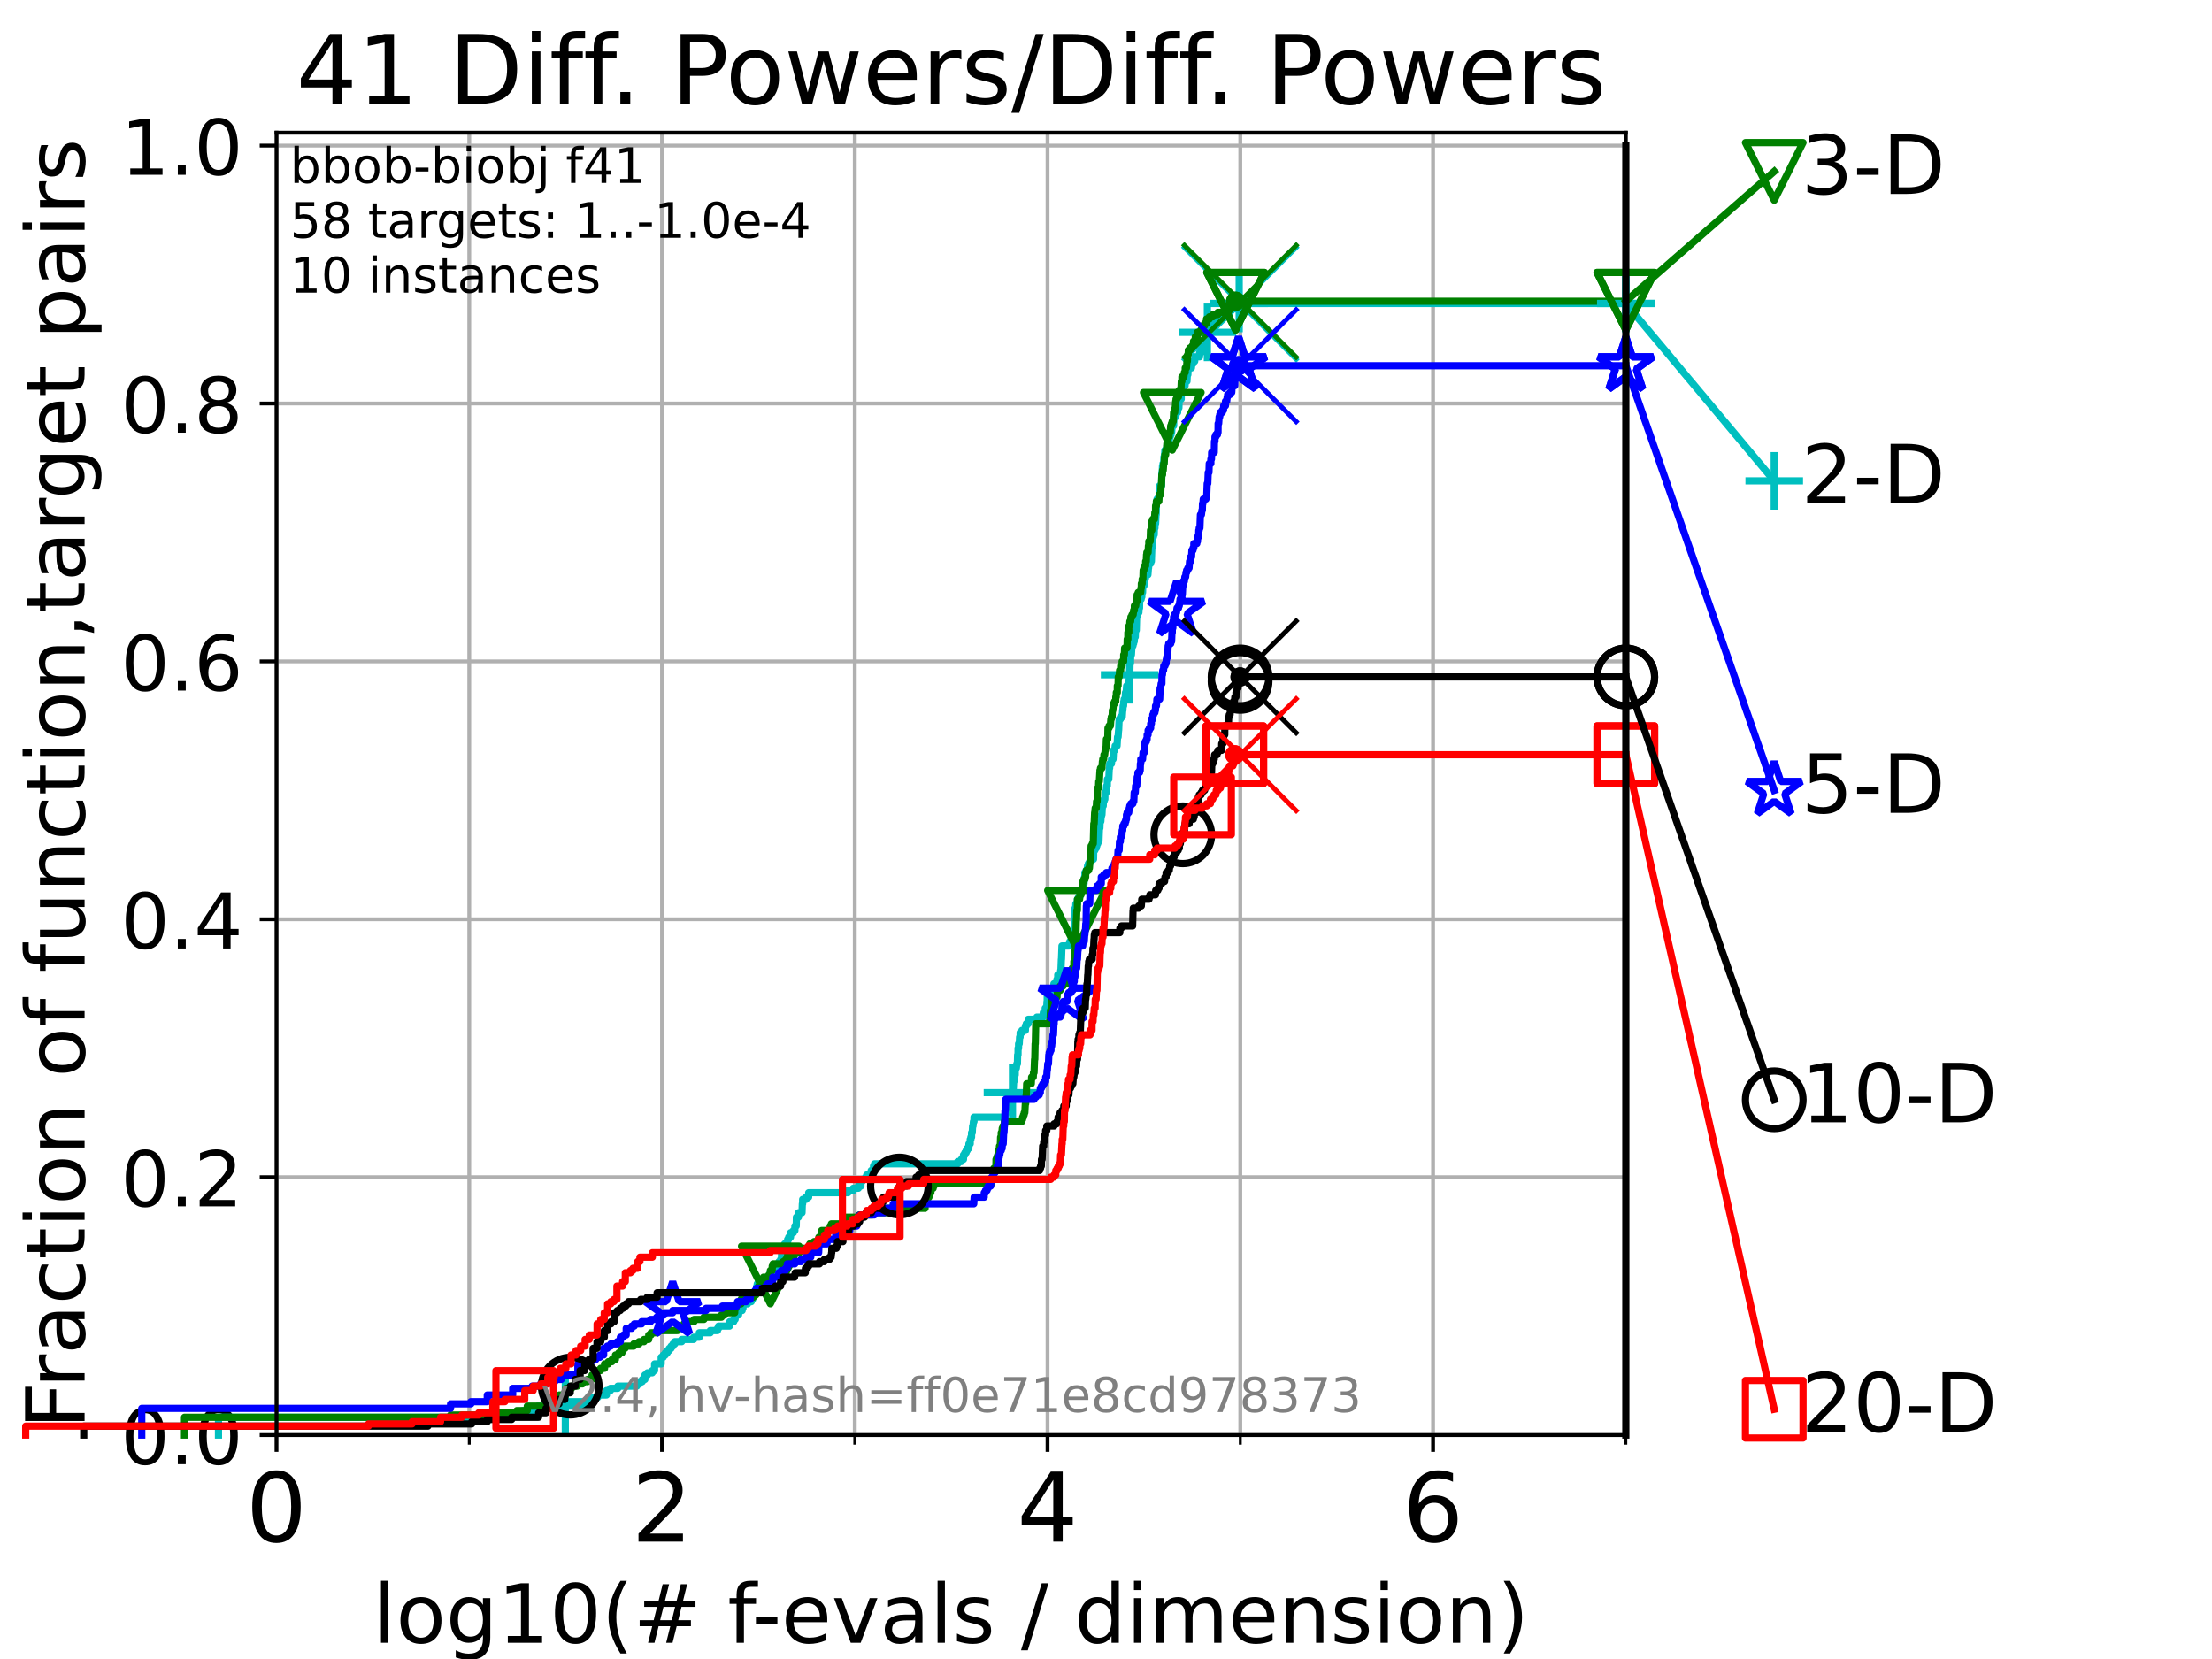 <?xml version="1.0" encoding="utf-8" standalone="no"?>
<!DOCTYPE svg PUBLIC "-//W3C//DTD SVG 1.1//EN"
  "http://www.w3.org/Graphics/SVG/1.1/DTD/svg11.dtd">
<!-- Created with matplotlib (https://matplotlib.org/) -->
<svg height="345.6pt" version="1.1" viewBox="0 0 460.8 345.6" width="460.8pt" xmlns="http://www.w3.org/2000/svg" xmlns:xlink="http://www.w3.org/1999/xlink">
 <defs>
  <style type="text/css">*{stroke-linecap:butt;stroke-linejoin:round;}</style>
 </defs>
 <g id="figure_1">
  <g id="patch_1">
   <path d="M 0 345.6 
L 460.8 345.6 
L 460.8 0 
L 0 0 
z
" style="fill:#ffffff;"/>
  </g>
  <g id="axes_1">
   <g id="patch_2">
    <path d="M 57.6 298.944 
L 338.688 298.944 
L 338.688 27.648 
L 57.6 27.648 
z
" style="fill:#ffffff;"/>
   </g>
   <g id="matplotlib.axis_1">
    <g id="xtick_1">
     <g id="line2d_1">
      <path clip-path="url(#p8dbe8d4e17)" d="M 57.6 298.944 
L 57.6 27.648 
" style="fill:none;stroke:#b0b0b0;stroke-linecap:square;stroke-width:0.8;"/>
     </g>
     <g id="line2d_2">
      <defs>
       <path d="M 0 0 
L 0 3.5 
" id="m9545d2ef4d" style="stroke:#000000;stroke-width:0.8;"/>
      </defs>
      <g>
       <use style="stroke:#000000;stroke-width:0.8;" x="57.6" xlink:href="#m9545d2ef4d" y="298.944"/>
      </g>
     </g>
     <g id="text_1">
      <!-- 0 -->
      <g transform="translate(51.237 321.141)scale(0.2 -0.2)">
       <defs>
        <path d="M 31.781 66.406 
Q 24.172 66.406 20.328 58.906 
Q 16.5 51.422 16.5 36.375 
Q 16.5 21.391 20.328 13.891 
Q 24.172 6.391 31.781 6.391 
Q 39.453 6.391 43.281 13.891 
Q 47.125 21.391 47.125 36.375 
Q 47.125 51.422 43.281 58.906 
Q 39.453 66.406 31.781 66.406 
z
M 31.781 74.219 
Q 44.047 74.219 50.516 64.516 
Q 56.984 54.828 56.984 36.375 
Q 56.984 17.969 50.516 8.266 
Q 44.047 -1.422 31.781 -1.422 
Q 19.531 -1.422 13.062 8.266 
Q 6.594 17.969 6.594 36.375 
Q 6.594 54.828 13.062 64.516 
Q 19.531 74.219 31.781 74.219 
z
" id="DejaVuSans-48"/>
       </defs>
       <use xlink:href="#DejaVuSans-48"/>
      </g>
     </g>
    </g>
    <g id="xtick_2">
     <g id="line2d_3">
      <path clip-path="url(#p8dbe8d4e17)" d="M 137.911 298.944 
L 137.911 27.648 
" style="fill:none;stroke:#b0b0b0;stroke-linecap:square;stroke-width:0.8;"/>
     </g>
     <g id="line2d_4">
      <g>
       <use style="stroke:#000000;stroke-width:0.8;" x="137.911" xlink:href="#m9545d2ef4d" y="298.944"/>
      </g>
     </g>
     <g id="text_2">
      <!-- 2 -->
      <g transform="translate(131.548 321.141)scale(0.2 -0.2)">
       <defs>
        <path d="M 19.188 8.297 
L 53.609 8.297 
L 53.609 0 
L 7.328 0 
L 7.328 8.297 
Q 12.938 14.109 22.625 23.891 
Q 32.328 33.688 34.812 36.531 
Q 39.547 41.844 41.422 45.531 
Q 43.312 49.219 43.312 52.781 
Q 43.312 58.594 39.234 62.25 
Q 35.156 65.922 28.609 65.922 
Q 23.969 65.922 18.812 64.312 
Q 13.672 62.703 7.812 59.422 
L 7.812 69.391 
Q 13.766 71.781 18.938 73 
Q 24.125 74.219 28.422 74.219 
Q 39.75 74.219 46.484 68.547 
Q 53.219 62.891 53.219 53.422 
Q 53.219 48.922 51.531 44.891 
Q 49.859 40.875 45.406 35.406 
Q 44.188 33.984 37.641 27.219 
Q 31.109 20.453 19.188 8.297 
z
" id="DejaVuSans-50"/>
       </defs>
       <use xlink:href="#DejaVuSans-50"/>
      </g>
     </g>
    </g>
    <g id="xtick_3">
     <g id="line2d_5">
      <path clip-path="url(#p8dbe8d4e17)" d="M 218.222 298.944 
L 218.222 27.648 
" style="fill:none;stroke:#b0b0b0;stroke-linecap:square;stroke-width:0.8;"/>
     </g>
     <g id="line2d_6">
      <g>
       <use style="stroke:#000000;stroke-width:0.8;" x="218.222" xlink:href="#m9545d2ef4d" y="298.944"/>
      </g>
     </g>
     <g id="text_3">
      <!-- 4 -->
      <g transform="translate(211.859 321.141)scale(0.2 -0.2)">
       <defs>
        <path d="M 37.797 64.312 
L 12.891 25.391 
L 37.797 25.391 
z
M 35.203 72.906 
L 47.609 72.906 
L 47.609 25.391 
L 58.016 25.391 
L 58.016 17.188 
L 47.609 17.188 
L 47.609 0 
L 37.797 0 
L 37.797 17.188 
L 4.891 17.188 
L 4.891 26.703 
z
" id="DejaVuSans-52"/>
       </defs>
       <use xlink:href="#DejaVuSans-52"/>
      </g>
     </g>
    </g>
    <g id="xtick_4">
     <g id="line2d_7">
      <path clip-path="url(#p8dbe8d4e17)" d="M 298.533 298.944 
L 298.533 27.648 
" style="fill:none;stroke:#b0b0b0;stroke-linecap:square;stroke-width:0.8;"/>
     </g>
     <g id="line2d_8">
      <g>
       <use style="stroke:#000000;stroke-width:0.8;" x="298.533" xlink:href="#m9545d2ef4d" y="298.944"/>
      </g>
     </g>
     <g id="text_4">
      <!-- 6 -->
      <g transform="translate(292.17 321.141)scale(0.2 -0.2)">
       <defs>
        <path d="M 33.016 40.375 
Q 26.375 40.375 22.484 35.828 
Q 18.609 31.297 18.609 23.391 
Q 18.609 15.531 22.484 10.953 
Q 26.375 6.391 33.016 6.391 
Q 39.656 6.391 43.531 10.953 
Q 47.406 15.531 47.406 23.391 
Q 47.406 31.297 43.531 35.828 
Q 39.656 40.375 33.016 40.375 
z
M 52.594 71.297 
L 52.594 62.312 
Q 48.875 64.062 45.094 64.984 
Q 41.312 65.922 37.594 65.922 
Q 27.828 65.922 22.672 59.328 
Q 17.531 52.734 16.797 39.406 
Q 19.672 43.656 24.016 45.922 
Q 28.375 48.188 33.594 48.188 
Q 44.578 48.188 50.953 41.516 
Q 57.328 34.859 57.328 23.391 
Q 57.328 12.156 50.688 5.359 
Q 44.047 -1.422 33.016 -1.422 
Q 20.359 -1.422 13.672 8.266 
Q 6.984 17.969 6.984 36.375 
Q 6.984 53.656 15.188 63.938 
Q 23.391 74.219 37.203 74.219 
Q 40.922 74.219 44.703 73.484 
Q 48.484 72.75 52.594 71.297 
z
" id="DejaVuSans-54"/>
       </defs>
       <use xlink:href="#DejaVuSans-54"/>
      </g>
     </g>
    </g>
    <g id="xtick_5">
     <g id="line2d_9">
      <path clip-path="url(#p8dbe8d4e17)" d="M 97.755 298.944 
L 97.755 27.648 
" style="fill:none;stroke:#b0b0b0;stroke-linecap:square;stroke-width:0.8;"/>
     </g>
     <g id="line2d_10">
      <defs>
       <path d="M 0 0 
L 0 2 
" id="m9cfceebf44" style="stroke:#000000;stroke-width:0.6;"/>
      </defs>
      <g>
       <use style="stroke:#000000;stroke-width:0.6;" x="97.755" xlink:href="#m9cfceebf44" y="298.944"/>
      </g>
     </g>
    </g>
    <g id="xtick_6">
     <g id="line2d_11">
      <path clip-path="url(#p8dbe8d4e17)" d="M 178.066 298.944 
L 178.066 27.648 
" style="fill:none;stroke:#b0b0b0;stroke-linecap:square;stroke-width:0.8;"/>
     </g>
     <g id="line2d_12">
      <g>
       <use style="stroke:#000000;stroke-width:0.6;" x="178.066" xlink:href="#m9cfceebf44" y="298.944"/>
      </g>
     </g>
    </g>
    <g id="xtick_7">
     <g id="line2d_13">
      <path clip-path="url(#p8dbe8d4e17)" d="M 258.377 298.944 
L 258.377 27.648 
" style="fill:none;stroke:#b0b0b0;stroke-linecap:square;stroke-width:0.8;"/>
     </g>
     <g id="line2d_14">
      <g>
       <use style="stroke:#000000;stroke-width:0.6;" x="258.377" xlink:href="#m9cfceebf44" y="298.944"/>
      </g>
     </g>
    </g>
    <g id="xtick_8">
     <g id="line2d_15">
      <path clip-path="url(#p8dbe8d4e17)" d="M 338.688 298.944 
L 338.688 27.648 
" style="fill:none;stroke:#b0b0b0;stroke-linecap:square;stroke-width:0.8;"/>
     </g>
     <g id="line2d_16">
      <g>
       <use style="stroke:#000000;stroke-width:0.6;" x="338.688" xlink:href="#m9cfceebf44" y="298.944"/>
      </g>
     </g>
    </g>
    <g id="text_5">
     <!-- log10(# f-evals / dimension) -->
     <g transform="translate(77.764 342.218)scale(0.17 -0.17)">
      <defs>
       <path d="M 9.422 75.984 
L 18.406 75.984 
L 18.406 0 
L 9.422 0 
z
" id="DejaVuSans-108"/>
       <path d="M 30.609 48.391 
Q 23.391 48.391 19.188 42.75 
Q 14.984 37.109 14.984 27.297 
Q 14.984 17.484 19.156 11.844 
Q 23.344 6.203 30.609 6.203 
Q 37.797 6.203 41.984 11.859 
Q 46.188 17.531 46.188 27.297 
Q 46.188 37.016 41.984 42.703 
Q 37.797 48.391 30.609 48.391 
z
M 30.609 56 
Q 42.328 56 49.016 48.375 
Q 55.719 40.766 55.719 27.297 
Q 55.719 13.875 49.016 6.219 
Q 42.328 -1.422 30.609 -1.422 
Q 18.844 -1.422 12.172 6.219 
Q 5.516 13.875 5.516 27.297 
Q 5.516 40.766 12.172 48.375 
Q 18.844 56 30.609 56 
z
" id="DejaVuSans-111"/>
       <path d="M 45.406 27.984 
Q 45.406 37.75 41.375 43.109 
Q 37.359 48.484 30.078 48.484 
Q 22.859 48.484 18.828 43.109 
Q 14.797 37.75 14.797 27.984 
Q 14.797 18.266 18.828 12.891 
Q 22.859 7.516 30.078 7.516 
Q 37.359 7.516 41.375 12.891 
Q 45.406 18.266 45.406 27.984 
z
M 54.391 6.781 
Q 54.391 -7.172 48.188 -13.984 
Q 42 -20.797 29.203 -20.797 
Q 24.469 -20.797 20.266 -20.094 
Q 16.062 -19.391 12.109 -17.922 
L 12.109 -9.188 
Q 16.062 -11.328 19.922 -12.344 
Q 23.781 -13.375 27.781 -13.375 
Q 36.625 -13.375 41.016 -8.766 
Q 45.406 -4.156 45.406 5.172 
L 45.406 9.625 
Q 42.625 4.781 38.281 2.391 
Q 33.938 0 27.875 0 
Q 17.828 0 11.672 7.656 
Q 5.516 15.328 5.516 27.984 
Q 5.516 40.672 11.672 48.328 
Q 17.828 56 27.875 56 
Q 33.938 56 38.281 53.609 
Q 42.625 51.219 45.406 46.391 
L 45.406 54.688 
L 54.391 54.688 
z
" id="DejaVuSans-103"/>
       <path d="M 12.406 8.297 
L 28.516 8.297 
L 28.516 63.922 
L 10.984 60.406 
L 10.984 69.391 
L 28.422 72.906 
L 38.281 72.906 
L 38.281 8.297 
L 54.391 8.297 
L 54.391 0 
L 12.406 0 
z
" id="DejaVuSans-49"/>
       <path d="M 31 75.875 
Q 24.469 64.656 21.281 53.656 
Q 18.109 42.672 18.109 31.391 
Q 18.109 20.125 21.312 9.062 
Q 24.516 -2 31 -13.188 
L 23.188 -13.188 
Q 15.875 -1.703 12.234 9.375 
Q 8.594 20.453 8.594 31.391 
Q 8.594 42.281 12.203 53.312 
Q 15.828 64.359 23.188 75.875 
z
" id="DejaVuSans-40"/>
       <path d="M 51.125 44 
L 36.922 44 
L 32.812 27.688 
L 47.125 27.688 
z
M 43.797 71.781 
L 38.719 51.516 
L 52.984 51.516 
L 58.109 71.781 
L 65.922 71.781 
L 60.891 51.516 
L 76.125 51.516 
L 76.125 44 
L 58.984 44 
L 54.984 27.688 
L 70.516 27.688 
L 70.516 20.219 
L 53.078 20.219 
L 48 0 
L 40.188 0 
L 45.219 20.219 
L 30.906 20.219 
L 25.875 0 
L 18.016 0 
L 23.094 20.219 
L 7.719 20.219 
L 7.719 27.688 
L 24.906 27.688 
L 29 44 
L 13.281 44 
L 13.281 51.516 
L 30.906 51.516 
L 35.891 71.781 
z
" id="DejaVuSans-35"/>
       <path id="DejaVuSans-32"/>
       <path d="M 37.109 75.984 
L 37.109 68.5 
L 28.516 68.5 
Q 23.688 68.5 21.797 66.547 
Q 19.922 64.594 19.922 59.516 
L 19.922 54.688 
L 34.719 54.688 
L 34.719 47.703 
L 19.922 47.703 
L 19.922 0 
L 10.891 0 
L 10.891 47.703 
L 2.297 47.703 
L 2.297 54.688 
L 10.891 54.688 
L 10.891 58.5 
Q 10.891 67.625 15.141 71.797 
Q 19.391 75.984 28.609 75.984 
z
" id="DejaVuSans-102"/>
       <path d="M 4.891 31.391 
L 31.203 31.391 
L 31.203 23.391 
L 4.891 23.391 
z
" id="DejaVuSans-45"/>
       <path d="M 56.203 29.594 
L 56.203 25.203 
L 14.891 25.203 
Q 15.484 15.922 20.484 11.062 
Q 25.484 6.203 34.422 6.203 
Q 39.594 6.203 44.453 7.469 
Q 49.312 8.734 54.109 11.281 
L 54.109 2.781 
Q 49.266 0.734 44.188 -0.344 
Q 39.109 -1.422 33.891 -1.422 
Q 20.797 -1.422 13.156 6.188 
Q 5.516 13.812 5.516 26.812 
Q 5.516 40.234 12.766 48.109 
Q 20.016 56 32.328 56 
Q 43.359 56 49.781 48.891 
Q 56.203 41.797 56.203 29.594 
z
M 47.219 32.234 
Q 47.125 39.594 43.094 43.984 
Q 39.062 48.391 32.422 48.391 
Q 24.906 48.391 20.391 44.141 
Q 15.875 39.891 15.188 32.172 
z
" id="DejaVuSans-101"/>
       <path d="M 2.984 54.688 
L 12.5 54.688 
L 29.594 8.797 
L 46.688 54.688 
L 56.203 54.688 
L 35.688 0 
L 23.484 0 
z
" id="DejaVuSans-118"/>
       <path d="M 34.281 27.484 
Q 23.391 27.484 19.188 25 
Q 14.984 22.516 14.984 16.5 
Q 14.984 11.719 18.141 8.906 
Q 21.297 6.109 26.703 6.109 
Q 34.188 6.109 38.703 11.406 
Q 43.219 16.703 43.219 25.484 
L 43.219 27.484 
z
M 52.203 31.203 
L 52.203 0 
L 43.219 0 
L 43.219 8.297 
Q 40.141 3.328 35.547 0.953 
Q 30.953 -1.422 24.312 -1.422 
Q 15.922 -1.422 10.953 3.297 
Q 6 8.016 6 15.922 
Q 6 25.141 12.172 29.828 
Q 18.359 34.516 30.609 34.516 
L 43.219 34.516 
L 43.219 35.406 
Q 43.219 41.609 39.141 45 
Q 35.062 48.391 27.688 48.391 
Q 23 48.391 18.547 47.266 
Q 14.109 46.141 10.016 43.891 
L 10.016 52.203 
Q 14.938 54.109 19.578 55.047 
Q 24.219 56 28.609 56 
Q 40.484 56 46.344 49.844 
Q 52.203 43.703 52.203 31.203 
z
" id="DejaVuSans-97"/>
       <path d="M 44.281 53.078 
L 44.281 44.578 
Q 40.484 46.531 36.375 47.5 
Q 32.281 48.484 27.875 48.484 
Q 21.188 48.484 17.844 46.438 
Q 14.5 44.391 14.5 40.281 
Q 14.5 37.156 16.891 35.375 
Q 19.281 33.594 26.516 31.984 
L 29.594 31.297 
Q 39.156 29.25 43.188 25.516 
Q 47.219 21.781 47.219 15.094 
Q 47.219 7.469 41.188 3.016 
Q 35.156 -1.422 24.609 -1.422 
Q 20.219 -1.422 15.453 -0.562 
Q 10.688 0.297 5.422 2 
L 5.422 11.281 
Q 10.406 8.688 15.234 7.391 
Q 20.062 6.109 24.812 6.109 
Q 31.156 6.109 34.562 8.281 
Q 37.984 10.453 37.984 14.406 
Q 37.984 18.062 35.516 20.016 
Q 33.062 21.969 24.703 23.781 
L 21.578 24.516 
Q 13.234 26.266 9.516 29.906 
Q 5.812 33.547 5.812 39.891 
Q 5.812 47.609 11.281 51.797 
Q 16.75 56 26.812 56 
Q 31.781 56 36.172 55.266 
Q 40.578 54.547 44.281 53.078 
z
" id="DejaVuSans-115"/>
       <path d="M 25.391 72.906 
L 33.688 72.906 
L 8.297 -9.281 
L 0 -9.281 
z
" id="DejaVuSans-47"/>
       <path d="M 45.406 46.391 
L 45.406 75.984 
L 54.391 75.984 
L 54.391 0 
L 45.406 0 
L 45.406 8.203 
Q 42.578 3.328 38.25 0.953 
Q 33.938 -1.422 27.875 -1.422 
Q 17.969 -1.422 11.734 6.484 
Q 5.516 14.406 5.516 27.297 
Q 5.516 40.188 11.734 48.094 
Q 17.969 56 27.875 56 
Q 33.938 56 38.25 53.625 
Q 42.578 51.266 45.406 46.391 
z
M 14.797 27.297 
Q 14.797 17.391 18.875 11.75 
Q 22.953 6.109 30.078 6.109 
Q 37.203 6.109 41.297 11.75 
Q 45.406 17.391 45.406 27.297 
Q 45.406 37.203 41.297 42.844 
Q 37.203 48.484 30.078 48.484 
Q 22.953 48.484 18.875 42.844 
Q 14.797 37.203 14.797 27.297 
z
" id="DejaVuSans-100"/>
       <path d="M 9.422 54.688 
L 18.406 54.688 
L 18.406 0 
L 9.422 0 
z
M 9.422 75.984 
L 18.406 75.984 
L 18.406 64.594 
L 9.422 64.594 
z
" id="DejaVuSans-105"/>
       <path d="M 52 44.188 
Q 55.375 50.25 60.062 53.125 
Q 64.75 56 71.094 56 
Q 79.641 56 84.281 50.016 
Q 88.922 44.047 88.922 33.016 
L 88.922 0 
L 79.891 0 
L 79.891 32.719 
Q 79.891 40.578 77.094 44.375 
Q 74.312 48.188 68.609 48.188 
Q 61.625 48.188 57.562 43.547 
Q 53.516 38.922 53.516 30.906 
L 53.516 0 
L 44.484 0 
L 44.484 32.719 
Q 44.484 40.625 41.703 44.406 
Q 38.922 48.188 33.109 48.188 
Q 26.219 48.188 22.156 43.531 
Q 18.109 38.875 18.109 30.906 
L 18.109 0 
L 9.078 0 
L 9.078 54.688 
L 18.109 54.688 
L 18.109 46.188 
Q 21.188 51.219 25.484 53.609 
Q 29.781 56 35.688 56 
Q 41.656 56 45.828 52.969 
Q 50 49.953 52 44.188 
z
" id="DejaVuSans-109"/>
       <path d="M 54.891 33.016 
L 54.891 0 
L 45.906 0 
L 45.906 32.719 
Q 45.906 40.484 42.875 44.328 
Q 39.844 48.188 33.797 48.188 
Q 26.516 48.188 22.312 43.547 
Q 18.109 38.922 18.109 30.906 
L 18.109 0 
L 9.078 0 
L 9.078 54.688 
L 18.109 54.688 
L 18.109 46.188 
Q 21.344 51.125 25.703 53.562 
Q 30.078 56 35.797 56 
Q 45.219 56 50.047 50.172 
Q 54.891 44.344 54.891 33.016 
z
" id="DejaVuSans-110"/>
       <path d="M 8.016 75.875 
L 15.828 75.875 
Q 23.141 64.359 26.781 53.312 
Q 30.422 42.281 30.422 31.391 
Q 30.422 20.453 26.781 9.375 
Q 23.141 -1.703 15.828 -13.188 
L 8.016 -13.188 
Q 14.5 -2 17.703 9.062 
Q 20.906 20.125 20.906 31.391 
Q 20.906 42.672 17.703 53.656 
Q 14.5 64.656 8.016 75.875 
z
" id="DejaVuSans-41"/>
      </defs>
      <use xlink:href="#DejaVuSans-108"/>
      <use x="27.783" xlink:href="#DejaVuSans-111"/>
      <use x="88.965" xlink:href="#DejaVuSans-103"/>
      <use x="152.441" xlink:href="#DejaVuSans-49"/>
      <use x="216.064" xlink:href="#DejaVuSans-48"/>
      <use x="279.688" xlink:href="#DejaVuSans-40"/>
      <use x="318.701" xlink:href="#DejaVuSans-35"/>
      <use x="402.49" xlink:href="#DejaVuSans-32"/>
      <use x="434.277" xlink:href="#DejaVuSans-102"/>
      <use x="463.982" xlink:href="#DejaVuSans-45"/>
      <use x="500.066" xlink:href="#DejaVuSans-101"/>
      <use x="561.59" xlink:href="#DejaVuSans-118"/>
      <use x="620.77" xlink:href="#DejaVuSans-97"/>
      <use x="682.049" xlink:href="#DejaVuSans-108"/>
      <use x="709.832" xlink:href="#DejaVuSans-115"/>
      <use x="761.932" xlink:href="#DejaVuSans-32"/>
      <use x="793.719" xlink:href="#DejaVuSans-47"/>
      <use x="827.41" xlink:href="#DejaVuSans-32"/>
      <use x="859.197" xlink:href="#DejaVuSans-100"/>
      <use x="922.674" xlink:href="#DejaVuSans-105"/>
      <use x="950.457" xlink:href="#DejaVuSans-109"/>
      <use x="1047.869" xlink:href="#DejaVuSans-101"/>
      <use x="1109.393" xlink:href="#DejaVuSans-110"/>
      <use x="1172.771" xlink:href="#DejaVuSans-115"/>
      <use x="1224.871" xlink:href="#DejaVuSans-105"/>
      <use x="1252.654" xlink:href="#DejaVuSans-111"/>
      <use x="1313.836" xlink:href="#DejaVuSans-110"/>
      <use x="1377.215" xlink:href="#DejaVuSans-41"/>
     </g>
    </g>
   </g>
   <g id="matplotlib.axis_2">
    <g id="ytick_1">
     <g id="line2d_17">
      <path clip-path="url(#p8dbe8d4e17)" d="M 57.6 298.944 
L 338.688 298.944 
" style="fill:none;stroke:#b0b0b0;stroke-linecap:square;stroke-width:0.8;"/>
     </g>
     <g id="line2d_18">
      <defs>
       <path d="M 0 0 
L -3.5 0 
" id="m5c5dd9519a" style="stroke:#000000;stroke-width:0.8;"/>
      </defs>
      <g>
       <use style="stroke:#000000;stroke-width:0.8;" x="57.6" xlink:href="#m5c5dd9519a" y="298.944"/>
      </g>
     </g>
     <g id="text_6">
      <!-- 0.0 -->
      <g transform="translate(25.155 305.023)scale(0.16 -0.16)">
       <defs>
        <path d="M 10.688 12.406 
L 21 12.406 
L 21 0 
L 10.688 0 
z
" id="DejaVuSans-46"/>
       </defs>
       <use xlink:href="#DejaVuSans-48"/>
       <use x="63.623" xlink:href="#DejaVuSans-46"/>
       <use x="95.41" xlink:href="#DejaVuSans-48"/>
      </g>
     </g>
    </g>
    <g id="ytick_2">
     <g id="line2d_19">
      <path clip-path="url(#p8dbe8d4e17)" d="M 57.6 245.222 
L 338.688 245.222 
" style="fill:none;stroke:#b0b0b0;stroke-linecap:square;stroke-width:0.8;"/>
     </g>
     <g id="line2d_20">
      <g>
       <use style="stroke:#000000;stroke-width:0.8;" x="57.6" xlink:href="#m5c5dd9519a" y="245.222"/>
      </g>
     </g>
     <g id="text_7">
      <!-- 0.2 -->
      <g transform="translate(25.155 251.301)scale(0.16 -0.16)">
       <use xlink:href="#DejaVuSans-48"/>
       <use x="63.623" xlink:href="#DejaVuSans-46"/>
       <use x="95.41" xlink:href="#DejaVuSans-50"/>
      </g>
     </g>
    </g>
    <g id="ytick_3">
     <g id="line2d_21">
      <path clip-path="url(#p8dbe8d4e17)" d="M 57.6 191.5 
L 338.688 191.5 
" style="fill:none;stroke:#b0b0b0;stroke-linecap:square;stroke-width:0.8;"/>
     </g>
     <g id="line2d_22">
      <g>
       <use style="stroke:#000000;stroke-width:0.8;" x="57.6" xlink:href="#m5c5dd9519a" y="191.5"/>
      </g>
     </g>
     <g id="text_8">
      <!-- 0.4 -->
      <g transform="translate(25.155 197.579)scale(0.16 -0.16)">
       <use xlink:href="#DejaVuSans-48"/>
       <use x="63.623" xlink:href="#DejaVuSans-46"/>
       <use x="95.41" xlink:href="#DejaVuSans-52"/>
      </g>
     </g>
    </g>
    <g id="ytick_4">
     <g id="line2d_23">
      <path clip-path="url(#p8dbe8d4e17)" d="M 57.6 137.778 
L 338.688 137.778 
" style="fill:none;stroke:#b0b0b0;stroke-linecap:square;stroke-width:0.8;"/>
     </g>
     <g id="line2d_24">
      <g>
       <use style="stroke:#000000;stroke-width:0.8;" x="57.6" xlink:href="#m5c5dd9519a" y="137.778"/>
      </g>
     </g>
     <g id="text_9">
      <!-- 0.6 -->
      <g transform="translate(25.155 143.857)scale(0.16 -0.16)">
       <use xlink:href="#DejaVuSans-48"/>
       <use x="63.623" xlink:href="#DejaVuSans-46"/>
       <use x="95.41" xlink:href="#DejaVuSans-54"/>
      </g>
     </g>
    </g>
    <g id="ytick_5">
     <g id="line2d_25">
      <path clip-path="url(#p8dbe8d4e17)" d="M 57.6 84.056 
L 338.688 84.056 
" style="fill:none;stroke:#b0b0b0;stroke-linecap:square;stroke-width:0.8;"/>
     </g>
     <g id="line2d_26">
      <g>
       <use style="stroke:#000000;stroke-width:0.8;" x="57.6" xlink:href="#m5c5dd9519a" y="84.056"/>
      </g>
     </g>
     <g id="text_10">
      <!-- 0.8 -->
      <g transform="translate(25.155 90.135)scale(0.16 -0.16)">
       <defs>
        <path d="M 31.781 34.625 
Q 24.75 34.625 20.719 30.859 
Q 16.703 27.094 16.703 20.516 
Q 16.703 13.922 20.719 10.156 
Q 24.75 6.391 31.781 6.391 
Q 38.812 6.391 42.859 10.172 
Q 46.922 13.969 46.922 20.516 
Q 46.922 27.094 42.891 30.859 
Q 38.875 34.625 31.781 34.625 
z
M 21.922 38.812 
Q 15.578 40.375 12.031 44.719 
Q 8.5 49.078 8.5 55.328 
Q 8.5 64.062 14.719 69.141 
Q 20.953 74.219 31.781 74.219 
Q 42.672 74.219 48.875 69.141 
Q 55.078 64.062 55.078 55.328 
Q 55.078 49.078 51.531 44.719 
Q 48 40.375 41.703 38.812 
Q 48.828 37.156 52.797 32.312 
Q 56.781 27.484 56.781 20.516 
Q 56.781 9.906 50.312 4.234 
Q 43.844 -1.422 31.781 -1.422 
Q 19.734 -1.422 13.25 4.234 
Q 6.781 9.906 6.781 20.516 
Q 6.781 27.484 10.781 32.312 
Q 14.797 37.156 21.922 38.812 
z
M 18.312 54.391 
Q 18.312 48.734 21.844 45.562 
Q 25.391 42.391 31.781 42.391 
Q 38.141 42.391 41.719 45.562 
Q 45.312 48.734 45.312 54.391 
Q 45.312 60.062 41.719 63.234 
Q 38.141 66.406 31.781 66.406 
Q 25.391 66.406 21.844 63.234 
Q 18.312 60.062 18.312 54.391 
z
" id="DejaVuSans-56"/>
       </defs>
       <use xlink:href="#DejaVuSans-48"/>
       <use x="63.623" xlink:href="#DejaVuSans-46"/>
       <use x="95.41" xlink:href="#DejaVuSans-56"/>
      </g>
     </g>
    </g>
    <g id="ytick_6">
     <g id="line2d_27">
      <path clip-path="url(#p8dbe8d4e17)" d="M 57.6 30.334 
L 338.688 30.334 
" style="fill:none;stroke:#b0b0b0;stroke-linecap:square;stroke-width:0.8;"/>
     </g>
     <g id="line2d_28">
      <g>
       <use style="stroke:#000000;stroke-width:0.8;" x="57.6" xlink:href="#m5c5dd9519a" y="30.334"/>
      </g>
     </g>
     <g id="text_11">
      <!-- 1.0 -->
      <g transform="translate(25.155 36.413)scale(0.16 -0.16)">
       <use xlink:href="#DejaVuSans-49"/>
       <use x="63.623" xlink:href="#DejaVuSans-46"/>
       <use x="95.41" xlink:href="#DejaVuSans-48"/>
      </g>
     </g>
    </g>
    <g id="text_12">
     <!-- Fraction of function,target pairs -->
     <g transform="translate(17.62 297.681)rotate(-90)scale(0.17 -0.17)">
      <defs>
       <path d="M 9.812 72.906 
L 51.703 72.906 
L 51.703 64.594 
L 19.672 64.594 
L 19.672 43.109 
L 48.578 43.109 
L 48.578 34.812 
L 19.672 34.812 
L 19.672 0 
L 9.812 0 
z
" id="DejaVuSans-70"/>
       <path d="M 41.109 46.297 
Q 39.594 47.172 37.812 47.578 
Q 36.031 48 33.891 48 
Q 26.266 48 22.188 43.047 
Q 18.109 38.094 18.109 28.812 
L 18.109 0 
L 9.078 0 
L 9.078 54.688 
L 18.109 54.688 
L 18.109 46.188 
Q 20.953 51.172 25.484 53.578 
Q 30.031 56 36.531 56 
Q 37.453 56 38.578 55.875 
Q 39.703 55.766 41.062 55.516 
z
" id="DejaVuSans-114"/>
       <path d="M 48.781 52.594 
L 48.781 44.188 
Q 44.969 46.297 41.141 47.344 
Q 37.312 48.391 33.406 48.391 
Q 24.656 48.391 19.812 42.844 
Q 14.984 37.312 14.984 27.297 
Q 14.984 17.281 19.812 11.734 
Q 24.656 6.203 33.406 6.203 
Q 37.312 6.203 41.141 7.25 
Q 44.969 8.297 48.781 10.406 
L 48.781 2.094 
Q 45.016 0.344 40.984 -0.531 
Q 36.969 -1.422 32.422 -1.422 
Q 20.062 -1.422 12.781 6.344 
Q 5.516 14.109 5.516 27.297 
Q 5.516 40.672 12.859 48.328 
Q 20.219 56 33.016 56 
Q 37.156 56 41.109 55.141 
Q 45.062 54.297 48.781 52.594 
z
" id="DejaVuSans-99"/>
       <path d="M 18.312 70.219 
L 18.312 54.688 
L 36.812 54.688 
L 36.812 47.703 
L 18.312 47.703 
L 18.312 18.016 
Q 18.312 11.328 20.141 9.422 
Q 21.969 7.516 27.594 7.516 
L 36.812 7.516 
L 36.812 0 
L 27.594 0 
Q 17.188 0 13.234 3.875 
Q 9.281 7.766 9.281 18.016 
L 9.281 47.703 
L 2.688 47.703 
L 2.688 54.688 
L 9.281 54.688 
L 9.281 70.219 
z
" id="DejaVuSans-116"/>
       <path d="M 8.5 21.578 
L 8.5 54.688 
L 17.484 54.688 
L 17.484 21.922 
Q 17.484 14.156 20.5 10.266 
Q 23.531 6.391 29.594 6.391 
Q 36.859 6.391 41.078 11.031 
Q 45.312 15.672 45.312 23.688 
L 45.312 54.688 
L 54.297 54.688 
L 54.297 0 
L 45.312 0 
L 45.312 8.406 
Q 42.047 3.422 37.719 1 
Q 33.406 -1.422 27.688 -1.422 
Q 18.266 -1.422 13.375 4.438 
Q 8.5 10.297 8.5 21.578 
z
M 31.109 56 
z
" id="DejaVuSans-117"/>
       <path d="M 11.719 12.406 
L 22.016 12.406 
L 22.016 4 
L 14.016 -11.625 
L 7.719 -11.625 
L 11.719 4 
z
" id="DejaVuSans-44"/>
       <path d="M 18.109 8.203 
L 18.109 -20.797 
L 9.078 -20.797 
L 9.078 54.688 
L 18.109 54.688 
L 18.109 46.391 
Q 20.953 51.266 25.266 53.625 
Q 29.594 56 35.594 56 
Q 45.562 56 51.781 48.094 
Q 58.016 40.188 58.016 27.297 
Q 58.016 14.406 51.781 6.484 
Q 45.562 -1.422 35.594 -1.422 
Q 29.594 -1.422 25.266 0.953 
Q 20.953 3.328 18.109 8.203 
z
M 48.688 27.297 
Q 48.688 37.203 44.609 42.844 
Q 40.531 48.484 33.406 48.484 
Q 26.266 48.484 22.188 42.844 
Q 18.109 37.203 18.109 27.297 
Q 18.109 17.391 22.188 11.75 
Q 26.266 6.109 33.406 6.109 
Q 40.531 6.109 44.609 11.75 
Q 48.688 17.391 48.688 27.297 
z
" id="DejaVuSans-112"/>
      </defs>
      <use xlink:href="#DejaVuSans-70"/>
      <use x="50.27" xlink:href="#DejaVuSans-114"/>
      <use x="91.383" xlink:href="#DejaVuSans-97"/>
      <use x="152.662" xlink:href="#DejaVuSans-99"/>
      <use x="207.643" xlink:href="#DejaVuSans-116"/>
      <use x="246.852" xlink:href="#DejaVuSans-105"/>
      <use x="274.635" xlink:href="#DejaVuSans-111"/>
      <use x="335.816" xlink:href="#DejaVuSans-110"/>
      <use x="399.195" xlink:href="#DejaVuSans-32"/>
      <use x="430.982" xlink:href="#DejaVuSans-111"/>
      <use x="492.164" xlink:href="#DejaVuSans-102"/>
      <use x="527.369" xlink:href="#DejaVuSans-32"/>
      <use x="559.156" xlink:href="#DejaVuSans-102"/>
      <use x="594.361" xlink:href="#DejaVuSans-117"/>
      <use x="657.74" xlink:href="#DejaVuSans-110"/>
      <use x="721.119" xlink:href="#DejaVuSans-99"/>
      <use x="776.1" xlink:href="#DejaVuSans-116"/>
      <use x="815.309" xlink:href="#DejaVuSans-105"/>
      <use x="843.092" xlink:href="#DejaVuSans-111"/>
      <use x="904.273" xlink:href="#DejaVuSans-110"/>
      <use x="967.652" xlink:href="#DejaVuSans-44"/>
      <use x="999.439" xlink:href="#DejaVuSans-116"/>
      <use x="1038.648" xlink:href="#DejaVuSans-97"/>
      <use x="1099.928" xlink:href="#DejaVuSans-114"/>
      <use x="1139.291" xlink:href="#DejaVuSans-103"/>
      <use x="1202.768" xlink:href="#DejaVuSans-101"/>
      <use x="1264.291" xlink:href="#DejaVuSans-116"/>
      <use x="1303.5" xlink:href="#DejaVuSans-32"/>
      <use x="1335.287" xlink:href="#DejaVuSans-112"/>
      <use x="1398.764" xlink:href="#DejaVuSans-97"/>
      <use x="1460.043" xlink:href="#DejaVuSans-105"/>
      <use x="1487.826" xlink:href="#DejaVuSans-114"/>
      <use x="1528.939" xlink:href="#DejaVuSans-115"/>
     </g>
    </g>
   </g>
   <g id="line2d_29">
    <defs>
     <path d="M 0 1.5 
C 0.398 1.5 0.779 1.342 1.061 1.061 
C 1.342 0.779 1.5 0.398 1.5 0 
C 1.5 -0.398 1.342 -0.779 1.061 -1.061 
C 0.779 -1.342 0.398 -1.5 0 -1.5 
C -0.398 -1.5 -0.779 -1.342 -1.061 -1.061 
C -1.342 -0.779 -1.5 -0.398 -1.5 0 
C -1.5 0.398 -1.342 0.779 -1.061 1.061 
C -0.779 1.342 -0.398 1.5 0 1.5 
z
" id="m71d22604c1" style="stroke:#00bfbf;"/>
    </defs>
    <g>
     <use style="fill:#00bfbf;stroke:#00bfbf;" x="258.146" xlink:href="#m71d22604c1" y="63.216"/>
     <use style="fill:#00bfbf;stroke:#00bfbf;" x="258.146" xlink:href="#m71d22604c1" y="63.216"/>
    </g>
   </g>
   <g id="line2d_30">
    <path d="M 45.512 298.944 
L 45.512 295.239 
L 103.623 295.239 
L 103.623 294.776 
L 106.489 294.776 
L 106.489 294.313 
L 108.949 294.313 
L 108.949 293.85 
L 111.105 293.85 
L 111.105 293.387 
L 116.323 293.387 
L 116.323 292.923 
L 117.765 292.923 
L 117.765 291.997 
L 122.573 291.997 
L 122.573 291.071 
L 124.557 291.071 
L 124.557 290.608 
L 126.338 290.608 
L 126.338 289.682 
L 127.165 289.682 
L 127.165 289.218 
L 128.709 289.218 
L 128.709 288.755 
L 132.66 288.755 
L 132.66 288.292 
L 133.239 288.292 
L 133.239 287.829 
L 133.8 287.829 
L 133.8 287.366 
L 134.343 287.366 
L 134.343 286.44 
L 134.87 286.44 
L 134.87 285.977 
L 135.879 285.977 
L 135.879 285.514 
L 136.362 285.514 
L 136.362 284.124 
L 137.736 284.124 
L 137.736 282.735 
L 138.171 282.735 
L 138.171 282.272 
L 138.595 282.272 
L 138.595 281.809 
L 139.009 281.809 
L 139.009 281.345 
L 139.414 281.345 
L 139.414 280.882 
L 139.809 280.882 
L 139.809 280.419 
L 140.196 280.419 
L 140.196 279.956 
L 140.574 279.956 
L 140.574 279.493 
L 142.01 279.493 
L 142.01 279.03 
L 144.511 279.03 
L 144.511 278.567 
L 145.666 278.567 
L 145.666 277.64 
L 147.967 277.64 
L 147.967 277.177 
L 149.468 277.177 
L 149.468 276.714 
L 149.691 276.714 
L 149.691 276.251 
L 151.975 276.251 
L 152.014 275.325 
L 152.848 275.325 
L 152.848 274.862 
L 153.142 274.862 
L 153.142 273.935 
L 153.855 273.935 
L 153.96 273.009 
L 154.608 273.009 
L 154.608 272.546 
L 154.774 272.546 
L 154.841 271.62 
L 155.742 271.62 
L 155.742 271.157 
L 156.509 271.157 
L 156.509 270.694 
L 156.777 270.694 
L 156.777 269.767 
L 157.041 269.767 
L 157.041 269.304 
L 157.614 269.304 
L 157.642 267.915 
L 157.754 267.915 
L 157.754 267.452 
L 158.785 267.452 
L 158.785 266.989 
L 159.583 266.989 
L 159.583 266.526 
L 159.783 266.526 
L 159.783 266.062 
L 160.418 266.062 
L 160.418 265.136 
L 161.031 265.136 
L 161.031 264.673 
L 161.261 264.673 
L 161.261 264.21 
L 161.375 264.21 
L 161.375 263.747 
L 162.282 263.747 
L 162.282 262.821 
L 162.623 262.821 
L 162.623 262.357 
L 162.792 262.357 
L 162.813 260.968 
L 163.328 260.968 
L 163.409 259.579 
L 163.449 259.579 
L 163.449 259.116 
L 164.063 259.116 
L 164.083 258.189 
L 164.295 258.189 
L 164.295 257.726 
L 164.675 257.726 
L 164.694 256.8 
L 165.285 256.8 
L 165.285 256.337 
L 165.59 256.337 
L 165.59 255.411 
L 165.873 255.411 
L 165.908 253.558 
L 166.341 253.558 
L 166.341 252.632 
L 167.077 252.632 
L 167.142 250.779 
L 167.207 250.779 
L 167.207 249.853 
L 167.923 249.853 
L 167.923 249.39 
L 168.461 249.39 
L 168.461 248.464 
L 176.65 248.464 
L 176.65 248.001 
L 177.741 248.001 
L 177.741 247.538 
L 178.809 247.538 
L 178.809 247.075 
L 179.352 247.075 
L 179.352 246.148 
L 179.593 246.148 
L 179.593 245.685 
L 180.328 245.685 
L 180.328 245.222 
L 180.549 245.222 
L 180.549 244.759 
L 181.491 244.759 
L 181.491 243.833 
L 181.972 243.833 
L 181.972 242.906 
L 182.173 242.906 
L 182.173 242.443 
L 199.495 242.443 
L 199.495 241.98 
L 200.244 241.98 
L 200.244 241.517 
L 200.712 241.517 
L 200.712 240.591 
L 200.991 240.591 
L 200.991 240.128 
L 201.265 240.128 
L 201.265 239.665 
L 201.492 239.665 
L 201.492 239.201 
L 201.841 239.201 
L 201.841 238.275 
L 202.115 238.275 
L 202.115 237.349 
L 202.255 237.349 
L 202.255 236.886 
L 202.394 236.886 
L 202.394 235.96 
L 202.538 235.96 
L 202.613 234.57 
L 202.696 234.57 
L 202.781 233.644 
L 202.901 233.644 
L 202.901 232.718 
L 209.41 232.718 
L 209.41 231.792 
L 209.782 231.792 
L 209.782 230.865 
L 210.092 230.865 
L 210.092 230.402 
L 210.465 230.402 
L 210.465 229.939 
L 210.588 229.939 
L 210.692 228.55 
L 210.792 228.55 
L 210.857 227.623 
L 210.921 227.623 
L 210.921 227.16 
L 211.069 227.16 
L 211.163 225.308 
L 211.236 225.308 
L 211.236 224.845 
L 211.362 224.845 
L 211.362 223.918 
L 211.492 223.918 
L 211.499 222.529 
L 211.727 222.529 
L 211.819 221.603 
L 211.947 221.603 
L 211.993 219.75 
L 212.071 219.75 
L 212.087 218.361 
L 212.189 218.361 
L 212.189 217.435 
L 212.331 217.435 
L 212.401 216.045 
L 212.511 216.045 
L 212.511 215.119 
L 212.89 215.119 
L 212.89 214.656 
L 213.612 214.656 
L 213.612 213.73 
L 213.801 213.73 
L 213.801 213.267 
L 214.203 213.267 
L 214.203 212.34 
L 216.003 212.34 
L 216.003 211.877 
L 217.334 211.877 
L 217.334 210.951 
L 217.732 210.951 
L 217.732 210.025 
L 218.038 210.025 
L 218.114 208.635 
L 218.151 208.635 
L 218.158 207.246 
L 218.334 207.246 
L 218.334 206.783 
L 218.702 206.783 
L 218.702 206.32 
L 219.065 206.32 
L 219.065 205.857 
L 219.544 205.857 
L 219.544 204.931 
L 220.164 204.931 
L 220.186 204.004 
L 220.348 204.004 
L 220.348 203.078 
L 220.881 203.078 
L 220.963 202.152 
L 221.014 202.152 
L 221.103 199.836 
L 221.127 199.836 
L 221.228 197.057 
L 222.706 197.057 
L 222.706 196.594 
L 222.859 196.594 
L 222.859 196.131 
L 223.687 196.131 
L 223.76 194.742 
L 223.802 194.742 
L 223.892 190.574 
L 223.938 190.574 
L 223.948 189.184 
L 224.08 189.184 
L 224.123 188.258 
L 224.429 188.258 
L 224.429 187.332 
L 224.659 187.332 
L 224.659 186.869 
L 224.955 186.869 
L 225.056 185.479 
L 225.321 185.479 
L 225.321 185.016 
L 225.437 185.016 
L 225.526 184.09 
L 225.831 184.09 
L 225.915 182.701 
L 225.996 182.701 
L 225.996 181.775 
L 226.258 181.775 
L 226.258 181.311 
L 226.48 181.311 
L 226.552 180.385 
L 226.711 180.385 
L 226.711 179.922 
L 226.983 179.922 
L 226.983 179.459 
L 227.343 179.459 
L 227.343 178.996 
L 227.802 178.996 
L 227.835 177.143 
L 228.074 177.143 
L 228.074 176.68 
L 228.364 176.68 
L 228.364 176.217 
L 228.5 176.217 
L 228.5 175.754 
L 228.685 175.754 
L 228.685 175.291 
L 228.93 175.291 
L 229.039 172.512 
L 229.124 172.512 
L 229.167 171.123 
L 229.322 171.123 
L 229.379 170.196 
L 229.437 170.196 
L 229.437 169.733 
L 229.553 169.733 
L 229.652 167.881 
L 229.826 167.881 
L 229.848 166.955 
L 229.995 166.955 
L 229.995 166.492 
L 230.16 166.492 
L 230.185 165.102 
L 230.443 165.102 
L 230.531 163.713 
L 230.674 163.713 
L 230.688 162.323 
L 230.977 162.323 
L 231.088 160.008 
L 231.16 160.008 
L 231.16 159.082 
L 231.545 159.082 
L 231.545 158.155 
L 231.874 158.155 
L 231.966 156.303 
L 232.23 156.303 
L 232.314 155.377 
L 232.702 155.377 
L 232.806 153.524 
L 232.92 153.524 
L 233.016 152.135 
L 233.034 152.135 
L 233.135 149.819 
L 233.408 149.819 
L 233.408 149.356 
L 233.782 149.356 
L 233.873 147.967 
L 233.916 147.967 
L 233.964 147.04 
L 234.061 147.04 
L 234.099 146.114 
L 234.181 146.114 
L 234.181 145.651 
L 234.387 145.651 
L 234.465 144.262 
L 234.604 144.262 
L 234.701 142.872 
L 234.971 142.872 
L 235.029 141.946 
L 235.234 141.946 
L 235.326 140.557 
L 235.353 140.557 
L 235.402 138.241 
L 235.494 138.241 
L 235.545 136.389 
L 235.695 136.389 
L 235.778 134.999 
L 235.844 134.999 
L 235.844 134.536 
L 236.018 134.536 
L 236.018 134.073 
L 236.155 134.073 
L 236.155 133.61 
L 236.289 133.61 
L 236.308 132.684 
L 236.498 132.684 
L 236.538 131.294 
L 236.703 131.294 
L 236.778 128.516 
L 236.882 128.516 
L 236.882 128.053 
L 236.999 128.053 
L 236.999 127.589 
L 237.248 127.589 
L 237.288 126.663 
L 237.385 126.663 
L 237.411 124.811 
L 237.724 124.811 
L 237.724 124.348 
L 237.861 124.348 
L 237.887 123.421 
L 238.019 123.421 
L 238.057 122.032 
L 238.319 122.032 
L 238.358 120.643 
L 238.593 120.643 
L 238.703 119.716 
L 239.131 119.716 
L 239.238 118.327 
L 239.268 118.327 
L 239.299 117.401 
L 239.677 117.401 
L 239.677 116.938 
L 239.847 116.938 
L 239.95 114.159 
L 240.021 114.159 
L 240.132 111.843 
L 240.283 111.843 
L 240.283 111.38 
L 240.439 111.38 
L 240.481 109.991 
L 240.593 109.991 
L 240.593 109.065 
L 240.73 109.065 
L 240.819 107.212 
L 240.854 107.212 
L 240.913 104.433 
L 241.024 104.433 
L 241.024 103.97 
L 241.334 103.97 
L 241.334 103.507 
L 241.453 103.507 
L 241.55 102.118 
L 241.566 102.118 
L 241.566 101.192 
L 241.966 101.192 
L 242.045 98.413 
L 242.119 98.413 
L 242.173 97.023 
L 242.277 97.023 
L 242.277 96.56 
L 242.429 96.56 
L 242.475 95.171 
L 242.562 95.171 
L 242.669 93.782 
L 243.09 93.782 
L 243.093 92.855 
L 243.24 92.855 
L 243.24 92.392 
L 243.512 92.392 
L 243.575 91.466 
L 243.629 91.466 
L 243.629 91.003 
L 243.775 91.003 
L 243.775 90.54 
L 243.951 90.54 
L 243.951 90.077 
L 244.073 90.077 
L 244.158 88.687 
L 244.495 88.687 
L 244.519 86.835 
L 244.95 86.835 
L 245.05 85.909 
L 245.324 85.909 
L 245.324 84.982 
L 245.582 84.982 
L 245.667 83.13 
L 246.069 83.13 
L 246.069 82.204 
L 246.183 82.204 
L 246.261 80.814 
L 246.479 80.814 
L 246.479 80.351 
L 246.873 80.351 
L 246.873 79.425 
L 247.272 79.425 
L 247.34 78.036 
L 247.459 78.036 
L 247.511 76.646 
L 248.199 76.646 
L 248.284 75.72 
L 248.572 75.72 
L 248.572 75.257 
L 248.879 75.257 
L 248.906 74.331 
L 249.897 74.331 
L 249.897 73.404 
L 250.301 73.404 
L 250.321 71.552 
L 251.071 71.552 
L 251.158 70.162 
L 251.516 70.162 
L 251.516 69.236 
L 252.42 69.236 
L 252.482 67.847 
L 252.689 67.847 
L 252.689 66.921 
L 253.324 66.921 
L 253.324 66.457 
L 253.747 66.457 
L 253.747 65.994 
L 254.211 65.994 
L 254.211 65.531 
L 254.932 65.531 
L 254.932 65.068 
L 256.1 65.068 
L 256.1 64.142 
L 258.146 64.142 
L 258.146 63.216 
L 338.688 63.216 
L 338.688 63.216 
" style="fill:none;stroke:#00bfbf;stroke-linecap:square;stroke-width:1.5;"/>
   </g>
   <g id="line2d_31">
    <defs>
     <path d="M -6 0 
L 6 0 
M 0 6 
L 0 -6 
" id="mfcb3850646" style="stroke:#00bfbf;stroke-width:1.5;"/>
    </defs>
    <g>
     <use style="fill-opacity:0;stroke:#00bfbf;stroke-width:1.5;" x="117.765" xlink:href="#mfcb3850646" y="292.923"/>
     <use style="fill-opacity:0;stroke:#00bfbf;stroke-width:1.5;" x="210.921" xlink:href="#mfcb3850646" y="227.623"/>
     <use style="fill-opacity:0;stroke:#00bfbf;stroke-width:1.5;" x="235.326" xlink:href="#mfcb3850646" y="140.557"/>
     <use style="fill-opacity:0;stroke:#00bfbf;stroke-width:1.5;" x="251.516" xlink:href="#mfcb3850646" y="69.236"/>
     <use style="fill-opacity:0;stroke:#00bfbf;stroke-width:1.5;" x="258.146" xlink:href="#mfcb3850646" y="63.216"/>
     <use style="fill-opacity:0;stroke:#00bfbf;stroke-width:1.5;" x="338.688" xlink:href="#mfcb3850646" y="63.216"/>
    </g>
   </g>
   <g id="line2d_32">
    <path style="fill:none;stroke:#00bfbf;stroke-linecap:square;stroke-width:1.5;"/>
    <g/>
   </g>
   <g id="line2d_33">
    <path clip-path="url(#p8dbe8d4e17)" d="M 258.377 63.216 
" style="fill:none;stroke:#00bfbf;stroke-linecap:square;stroke-width:1.5;"/>
    <defs>
     <path d="M -12 12 
L 12 -12 
M -12 -12 
L 12 12 
" id="m9a8387549d" style="stroke:#00bfbf;"/>
    </defs>
    <g clip-path="url(#p8dbe8d4e17)">
     <use style="fill:#00bfbf;stroke:#00bfbf;" x="258.377" xlink:href="#m9a8387549d" y="63.216"/>
    </g>
   </g>
   <g id="line2d_34">
    <defs>
     <path d="M 0 1.5 
C 0.398 1.5 0.779 1.342 1.061 1.061 
C 1.342 0.779 1.5 0.398 1.5 0 
C 1.5 -0.398 1.342 -0.779 1.061 -1.061 
C 0.779 -1.342 0.398 -1.5 0 -1.5 
C -0.398 -1.5 -0.779 -1.342 -1.061 -1.061 
C -1.342 -0.779 -1.5 -0.398 -1.5 0 
C -1.5 0.398 -1.342 0.779 -1.061 1.061 
C -0.779 1.342 -0.398 1.5 0 1.5 
z
" id="mb61bad3c06" style="stroke:#008000;"/>
    </defs>
    <g>
     <use style="fill:#008000;stroke:#008000;" x="257.401" xlink:href="#mb61bad3c06" y="62.753"/>
     <use style="fill:#008000;stroke:#008000;" x="257.401" xlink:href="#mb61bad3c06" y="62.753"/>
    </g>
   </g>
   <g id="line2d_35">
    <path d="M 38.441 298.944 
L 38.441 295.239 
L 93.864 295.239 
L 93.864 294.776 
L 102.331 294.776 
L 102.331 294.313 
L 107.68 294.313 
L 107.68 293.85 
L 109.843 293.85 
L 109.843 292.923 
L 115.077 292.923 
L 115.077 291.071 
L 116.523 291.071 
L 116.523 290.608 
L 117.857 290.608 
L 117.857 289.218 
L 119.097 289.218 
L 119.097 288.755 
L 120.255 288.755 
L 120.255 288.292 
L 121.34 288.292 
L 121.34 287.829 
L 122.362 287.829 
L 122.362 287.366 
L 123.327 287.366 
L 123.327 286.44 
L 124.242 286.44 
L 124.242 285.514 
L 125.111 285.514 
L 125.111 285.05 
L 125.939 285.05 
L 125.939 284.124 
L 126.729 284.124 
L 126.729 283.661 
L 127.485 283.661 
L 127.485 283.198 
L 128.21 283.198 
L 128.21 282.272 
L 128.905 282.272 
L 128.905 281.809 
L 129.574 281.809 
L 129.574 280.882 
L 130.219 280.882 
L 130.219 280.419 
L 132.02 280.419 
L 132.02 279.956 
L 133.125 279.956 
L 133.125 279.493 
L 134.164 279.493 
L 134.164 279.03 
L 135.145 279.03 
L 135.145 278.104 
L 135.615 278.104 
L 135.615 277.64 
L 136.955 277.64 
L 136.955 277.177 
L 141.139 277.177 
L 141.139 276.714 
L 141.802 276.714 
L 141.802 276.251 
L 142.442 276.251 
L 142.442 275.788 
L 143.058 275.788 
L 143.058 275.325 
L 144.59 275.325 
L 144.59 274.862 
L 146.644 274.862 
L 146.644 274.399 
L 150.287 274.399 
L 150.287 273.935 
L 150.988 273.935 
L 150.988 273.472 
L 153.057 273.472 
L 153.057 272.546 
L 153.299 272.546 
L 153.299 272.083 
L 153.467 272.083 
L 153.467 271.62 
L 154.372 271.62 
L 154.372 270.694 
L 154.574 270.694 
L 154.574 270.231 
L 156.953 270.231 
L 156.953 269.767 
L 157.472 269.767 
L 157.472 269.304 
L 158.031 269.304 
L 158.031 267.915 
L 158.358 267.915 
L 158.358 267.452 
L 158.96 267.452 
L 159.046 266.062 
L 160.136 266.062 
L 160.136 265.599 
L 160.474 265.599 
L 160.474 264.673 
L 160.868 264.673 
L 160.868 263.747 
L 161.039 263.747 
L 161.039 263.284 
L 163.144 263.284 
L 163.144 262.821 
L 163.683 262.821 
L 163.683 262.357 
L 164.024 262.357 
L 164.076 261.431 
L 165.339 261.431 
L 165.339 260.968 
L 166.516 260.968 
L 166.516 260.505 
L 167.363 260.505 
L 167.363 260.042 
L 168.696 260.042 
L 168.696 259.116 
L 169.579 259.116 
L 169.579 258.653 
L 170.581 258.653 
L 170.581 257.726 
L 171.134 257.726 
L 171.169 256.337 
L 172.94 256.337 
L 172.94 255.411 
L 173.188 255.411 
L 173.188 254.948 
L 175.691 254.948 
L 175.691 254.021 
L 175.87 254.021 
L 175.87 253.558 
L 178.967 253.558 
L 178.967 253.095 
L 181.691 253.095 
L 181.691 252.632 
L 184.797 252.632 
L 184.797 251.706 
L 192.71 251.706 
L 192.71 250.779 
L 193.009 250.779 
L 193.009 249.853 
L 193.244 249.853 
L 193.244 249.39 
L 193.527 249.39 
L 193.527 248.464 
L 193.92 248.464 
L 193.92 247.538 
L 194.396 247.538 
L 194.396 247.075 
L 194.575 247.075 
L 194.575 246.611 
L 206.516 246.611 
L 206.516 245.685 
L 206.733 245.685 
L 206.733 245.222 
L 206.932 245.222 
L 207.035 243.37 
L 207.469 243.37 
L 207.483 241.517 
L 207.643 241.517 
L 207.643 241.054 
L 207.834 241.054 
L 207.834 240.591 
L 207.955 240.591 
L 207.955 239.665 
L 208.161 239.665 
L 208.202 238.738 
L 208.379 238.738 
L 208.441 236.886 
L 208.571 236.886 
L 208.571 235.96 
L 208.71 235.96 
L 208.786 235.033 
L 208.946 235.033 
L 208.946 234.57 
L 209.228 234.57 
L 209.228 233.644 
L 212.865 233.644 
L 212.865 233.181 
L 213.024 233.181 
L 213.024 232.718 
L 213.198 232.718 
L 213.198 232.255 
L 213.348 232.255 
L 213.348 231.792 
L 213.487 231.792 
L 213.593 229.939 
L 213.664 229.939 
L 213.771 228.087 
L 213.803 228.087 
L 213.876 225.771 
L 214.835 225.771 
L 214.903 224.382 
L 215.252 224.382 
L 215.289 223.455 
L 215.41 223.455 
L 215.518 220.677 
L 215.562 220.677 
L 215.632 217.435 
L 215.674 217.435 
L 215.766 213.267 
L 218.598 213.267 
L 218.598 212.804 
L 218.732 212.804 
L 218.836 210.488 
L 218.947 210.488 
L 219.057 208.172 
L 219.951 208.172 
L 219.951 207.709 
L 220.21 207.709 
L 220.268 206.32 
L 220.854 206.32 
L 220.862 205.394 
L 221.479 205.394 
L 221.479 204.931 
L 222.693 204.931 
L 222.693 204.004 
L 222.82 204.004 
L 222.834 203.078 
L 222.969 203.078 
L 222.969 202.615 
L 223.262 202.615 
L 223.366 201.689 
L 223.696 201.689 
L 223.705 200.299 
L 223.818 200.299 
L 223.916 197.984 
L 223.983 197.984 
L 224.091 194.742 
L 224.137 194.742 
L 224.221 191.5 
L 224.25 191.5 
L 224.318 189.648 
L 224.432 189.648 
L 224.459 187.332 
L 224.899 187.332 
L 224.949 186.406 
L 225.206 186.406 
L 225.307 185.479 
L 225.496 185.479 
L 225.581 183.627 
L 225.783 183.627 
L 225.783 183.164 
L 226.041 183.164 
L 226.041 182.701 
L 226.164 182.701 
L 226.164 181.775 
L 226.314 181.775 
L 226.314 181.311 
L 226.781 181.311 
L 226.781 180.848 
L 226.941 180.848 
L 227.044 179.459 
L 227.118 179.459 
L 227.141 178.07 
L 227.231 178.07 
L 227.301 176.217 
L 227.542 176.217 
L 227.542 175.754 
L 227.746 175.754 
L 227.855 171.586 
L 227.932 171.586 
L 228.035 169.27 
L 228.063 169.27 
L 228.149 168.344 
L 228.374 168.344 
L 228.432 166.955 
L 228.552 166.955 
L 228.638 164.176 
L 228.84 164.176 
L 228.89 162.787 
L 229.008 162.787 
L 229.11 160.934 
L 229.134 160.934 
L 229.134 160.471 
L 229.249 160.471 
L 229.249 160.008 
L 229.554 160.008 
L 229.649 158.618 
L 229.716 158.618 
L 229.716 158.155 
L 229.921 158.155 
L 229.968 157.229 
L 230.125 157.229 
L 230.222 156.303 
L 230.296 156.303 
L 230.296 155.84 
L 230.416 155.84 
L 230.479 153.987 
L 230.761 153.987 
L 230.809 151.672 
L 231.027 151.672 
L 231.027 151.209 
L 231.313 151.209 
L 231.417 149.819 
L 231.501 149.819 
L 231.501 149.356 
L 231.67 149.356 
L 231.728 147.967 
L 231.825 147.967 
L 231.908 147.04 
L 231.942 147.04 
L 231.942 146.577 
L 232.187 146.577 
L 232.187 146.114 
L 232.436 146.114 
L 232.44 145.188 
L 232.549 145.188 
L 232.549 144.262 
L 232.755 144.262 
L 232.758 142.872 
L 232.912 142.872 
L 232.951 141.02 
L 233.136 141.02 
L 233.228 139.631 
L 233.451 139.631 
L 233.457 138.704 
L 233.748 138.704 
L 233.759 137.778 
L 234.071 137.778 
L 234.082 136.389 
L 234.232 136.389 
L 234.275 134.999 
L 234.78 134.999 
L 234.818 133.147 
L 234.951 133.147 
L 234.954 131.757 
L 235.156 131.757 
L 235.171 130.368 
L 235.333 130.368 
L 235.369 129.442 
L 235.533 129.442 
L 235.586 128.516 
L 235.819 128.516 
L 235.819 128.053 
L 236.055 128.053 
L 236.155 127.126 
L 236.308 127.126 
L 236.308 126.2 
L 236.587 126.2 
L 236.678 125.274 
L 236.854 125.274 
L 236.877 123.884 
L 237.107 123.884 
L 237.107 123.421 
L 237.617 123.421 
L 237.691 122.495 
L 237.753 122.495 
L 237.764 121.569 
L 237.932 121.569 
L 237.932 120.643 
L 238.079 120.643 
L 238.134 118.79 
L 238.288 118.79 
L 238.288 118.327 
L 238.439 118.327 
L 238.439 117.864 
L 238.654 117.864 
L 238.654 116.938 
L 238.789 116.938 
L 238.846 115.548 
L 238.908 115.548 
L 238.908 115.085 
L 239.171 115.085 
L 239.239 113.696 
L 239.316 113.696 
L 239.316 112.77 
L 239.602 112.77 
L 239.672 110.454 
L 239.94 110.454 
L 239.956 108.601 
L 240.16 108.601 
L 240.16 108.138 
L 240.496 108.138 
L 240.578 106.749 
L 240.716 106.749 
L 240.728 105.36 
L 240.893 105.36 
L 240.893 104.433 
L 241.408 104.433 
L 241.48 103.044 
L 241.781 103.044 
L 241.876 101.192 
L 241.95 101.192 
L 242.036 98.876 
L 242.177 98.876 
L 242.177 97.95 
L 242.321 97.95 
L 242.409 96.56 
L 242.515 96.56 
L 242.59 95.171 
L 242.653 95.171 
L 242.653 94.708 
L 242.839 94.708 
L 242.855 93.782 
L 243.001 93.782 
L 243.079 92.392 
L 243.191 92.392 
L 243.253 91.003 
L 243.554 91.003 
L 243.554 90.077 
L 243.789 90.077 
L 243.887 88.687 
L 244.043 88.687 
L 244.043 88.224 
L 244.202 88.224 
L 244.202 87.761 
L 244.417 87.761 
L 244.489 85.909 
L 244.707 85.909 
L 244.776 84.982 
L 244.823 84.982 
L 244.921 83.593 
L 244.988 83.593 
L 244.988 83.13 
L 245.161 83.13 
L 245.161 82.667 
L 245.498 82.667 
L 245.498 81.74 
L 245.638 81.74 
L 245.638 81.277 
L 246.009 81.277 
L 246.086 79.425 
L 246.212 79.425 
L 246.212 78.499 
L 246.633 78.499 
L 246.727 77.572 
L 246.905 77.572 
L 246.905 76.646 
L 247.164 76.646 
L 247.27 75.257 
L 247.354 75.257 
L 247.417 73.867 
L 247.527 73.867 
L 247.556 72.941 
L 247.867 72.941 
L 247.867 72.478 
L 248.38 72.478 
L 248.38 72.015 
L 248.628 72.015 
L 248.628 71.089 
L 249.002 71.089 
L 249.002 70.162 
L 249.426 70.162 
L 249.426 69.236 
L 250.12 69.236 
L 250.12 68.773 
L 250.564 68.773 
L 250.564 67.847 
L 250.951 67.847 
L 250.951 67.384 
L 251.326 67.384 
L 251.326 66.457 
L 251.925 66.457 
L 251.925 65.994 
L 252.676 65.994 
L 252.676 65.531 
L 253.709 65.531 
L 253.709 65.068 
L 255.2 65.068 
L 255.2 64.142 
L 256.814 64.142 
L 256.814 63.216 
L 257.401 63.216 
L 257.401 62.753 
L 338.688 62.753 
L 338.688 62.753 
" style="fill:none;stroke:#008000;stroke-linecap:square;stroke-width:1.5;"/>
   </g>
   <g id="line2d_36">
    <defs>
     <path d="M -0 6 
L 6 -6 
L -6 -6 
z
" id="m220ea11f84" style="stroke:#008000;stroke-linejoin:miter;stroke-width:1.5;"/>
    </defs>
    <g>
     <use style="fill-opacity:0;stroke:#008000;stroke-linejoin:miter;stroke-width:1.5;" x="160.474" xlink:href="#m220ea11f84" y="265.599"/>
     <use style="fill-opacity:0;stroke:#008000;stroke-linejoin:miter;stroke-width:1.5;" x="224.25" xlink:href="#m220ea11f84" y="191.5"/>
     <use style="fill-opacity:0;stroke:#008000;stroke-linejoin:miter;stroke-width:1.5;" x="244.202" xlink:href="#m220ea11f84" y="87.761"/>
     <use style="fill-opacity:0;stroke:#008000;stroke-linejoin:miter;stroke-width:1.5;" x="257.401" xlink:href="#m220ea11f84" y="62.753"/>
     <use style="fill-opacity:0;stroke:#008000;stroke-linejoin:miter;stroke-width:1.5;" x="257.401" xlink:href="#m220ea11f84" y="62.753"/>
     <use style="fill-opacity:0;stroke:#008000;stroke-linejoin:miter;stroke-width:1.5;" x="338.688" xlink:href="#m220ea11f84" y="62.753"/>
    </g>
   </g>
   <g id="line2d_37">
    <path style="fill:none;stroke:#008000;stroke-linecap:square;stroke-width:1.5;"/>
    <g/>
   </g>
   <g id="line2d_38">
    <path clip-path="url(#p8dbe8d4e17)" d="M 258.377 62.753 
" style="fill:none;stroke:#008000;stroke-linecap:square;stroke-width:1.5;"/>
    <defs>
     <path d="M -12 12 
L 12 -12 
M -12 -12 
L 12 12 
" id="m51c8c8ebe3" style="stroke:#008000;"/>
    </defs>
    <g clip-path="url(#p8dbe8d4e17)">
     <use style="fill:#008000;stroke:#008000;" x="258.377" xlink:href="#m51c8c8ebe3" y="62.753"/>
    </g>
   </g>
   <g id="line2d_39">
    <defs>
     <path d="M 0 1.5 
C 0.398 1.5 0.779 1.342 1.061 1.061 
C 1.342 0.779 1.5 0.398 1.5 0 
C 1.5 -0.398 1.342 -0.779 1.061 -1.061 
C 0.779 -1.342 0.398 -1.5 0 -1.5 
C -0.398 -1.5 -0.779 -1.342 -1.061 -1.061 
C -1.342 -0.779 -1.5 -0.398 -1.5 0 
C -1.5 0.398 -1.342 0.779 -1.061 1.061 
C -0.779 1.342 -0.398 1.5 0 1.5 
z
" id="m27522206f0" style="stroke:#0000ff;"/>
    </defs>
    <g>
     <use style="fill:#0000ff;stroke:#0000ff;" x="258.023" xlink:href="#m27522206f0" y="76.183"/>
     <use style="fill:#0000ff;stroke:#0000ff;" x="258.023" xlink:href="#m27522206f0" y="76.183"/>
    </g>
   </g>
   <g id="line2d_40">
    <path d="M 29.533 298.944 
L 29.533 293.387 
L 93.864 293.387 
L 93.864 292.46 
L 98.101 292.46 
L 98.101 291.997 
L 101.507 291.997 
L 101.507 290.608 
L 106.803 290.608 
L 106.803 289.218 
L 110.86 289.218 
L 110.86 288.755 
L 112.581 288.755 
L 112.581 288.292 
L 114.148 288.292 
L 114.148 287.829 
L 115.586 287.829 
L 115.586 287.366 
L 116.914 287.366 
L 116.914 286.44 
L 120.382 286.44 
L 120.382 284.124 
L 121.4 284.124 
L 121.4 283.661 
L 123.274 283.661 
L 123.274 283.198 
L 124.14 283.198 
L 124.14 282.735 
L 124.965 282.735 
L 124.965 282.272 
L 125.753 282.272 
L 125.753 280.882 
L 126.507 280.882 
L 126.507 280.419 
L 127.229 280.419 
L 127.229 279.956 
L 128.591 279.956 
L 128.591 279.493 
L 129.233 279.493 
L 129.233 278.567 
L 129.853 278.567 
L 129.853 278.104 
L 130.452 278.104 
L 130.452 276.714 
L 131.591 276.714 
L 131.591 276.251 
L 132.133 276.251 
L 132.133 275.788 
L 133.667 275.788 
L 133.667 275.325 
L 135.522 275.325 
L 135.522 274.862 
L 136.795 274.862 
L 136.795 274.399 
L 137.199 274.399 
L 137.199 273.935 
L 138.358 273.935 
L 138.358 273.472 
L 140.135 273.472 
L 140.135 273.009 
L 147.082 273.009 
L 147.082 272.546 
L 150.48 272.546 
L 150.48 272.083 
L 153.481 272.083 
L 153.481 271.62 
L 153.652 271.62 
L 153.652 271.157 
L 155.438 271.157 
L 155.438 270.694 
L 156.273 270.694 
L 156.358 269.304 
L 157.278 269.304 
L 157.278 268.841 
L 157.574 268.841 
L 157.574 268.378 
L 159.497 268.378 
L 159.497 267.915 
L 159.917 267.915 
L 159.917 267.452 
L 160.915 267.452 
L 160.98 266.062 
L 162.226 266.062 
L 162.226 265.136 
L 162.771 265.136 
L 162.771 264.673 
L 163.638 264.673 
L 163.638 264.21 
L 164.009 264.21 
L 164.009 263.284 
L 165.576 263.284 
L 165.576 262.821 
L 166.876 262.821 
L 166.876 262.357 
L 167.742 262.357 
L 167.742 261.894 
L 168.9 261.894 
L 168.994 260.968 
L 170.538 260.968 
L 170.618 259.116 
L 172.289 259.116 
L 172.342 258.189 
L 174.039 258.189 
L 174.127 256.8 
L 175.187 256.8 
L 175.187 256.337 
L 177.021 256.337 
L 177.021 255.411 
L 178.483 255.411 
L 178.483 254.484 
L 178.974 254.484 
L 178.974 254.021 
L 179.119 254.021 
L 179.119 253.095 
L 182.141 253.095 
L 182.141 252.632 
L 184.228 252.632 
L 184.228 251.706 
L 186.07 251.706 
L 186.07 250.779 
L 202.855 250.779 
L 202.931 249.39 
L 205.031 249.39 
L 205.031 248.464 
L 205.288 248.464 
L 205.288 248.001 
L 205.615 248.001 
L 205.615 247.538 
L 205.839 247.538 
L 205.839 247.075 
L 206.367 247.075 
L 206.367 246.148 
L 206.585 246.148 
L 206.585 245.222 
L 206.926 245.222 
L 206.926 244.296 
L 207.275 244.296 
L 207.275 243.833 
L 207.743 243.833 
L 207.743 242.906 
L 208.031 242.906 
L 208.054 241.054 
L 208.163 241.054 
L 208.163 240.591 
L 208.281 240.591 
L 208.376 239.665 
L 208.583 239.665 
L 208.583 239.201 
L 208.772 239.201 
L 208.772 238.275 
L 208.985 238.275 
L 209.083 235.96 
L 209.149 235.96 
L 209.242 234.107 
L 209.297 234.107 
L 209.363 231.328 
L 209.422 231.328 
L 209.517 229.013 
L 215.419 229.013 
L 215.419 228.55 
L 215.823 228.55 
L 215.823 228.087 
L 216.501 228.087 
L 216.501 227.623 
L 216.715 227.623 
L 216.715 226.697 
L 216.947 226.697 
L 216.947 226.234 
L 217.224 226.234 
L 217.224 225.771 
L 217.517 225.771 
L 217.517 225.308 
L 217.828 225.308 
L 217.828 224.382 
L 218.049 224.382 
L 218.126 222.992 
L 218.181 222.992 
L 218.274 221.603 
L 218.409 221.603 
L 218.491 219.75 
L 218.56 219.75 
L 218.56 219.287 
L 218.745 219.287 
L 218.745 218.824 
L 218.936 218.824 
L 218.936 217.898 
L 219.082 217.898 
L 219.153 216.972 
L 219.291 216.972 
L 219.351 215.582 
L 219.459 215.582 
L 219.554 213.267 
L 219.605 213.267 
L 219.605 212.34 
L 219.777 212.34 
L 219.777 211.877 
L 220.861 211.877 
L 220.861 211.414 
L 221.044 211.414 
L 221.044 210.951 
L 221.171 210.951 
L 221.244 209.562 
L 221.362 209.562 
L 221.362 209.099 
L 221.496 209.099 
L 221.496 208.635 
L 222.282 208.635 
L 222.374 207.246 
L 222.615 207.246 
L 222.615 206.783 
L 223.141 206.783 
L 223.141 206.32 
L 223.481 206.32 
L 223.481 205.394 
L 223.634 205.394 
L 223.634 204.467 
L 223.787 204.467 
L 223.787 203.541 
L 223.918 203.541 
L 223.918 203.078 
L 224.091 203.078 
L 224.104 201.689 
L 224.296 201.689 
L 224.384 199.836 
L 224.456 199.836 
L 224.549 197.984 
L 224.595 197.984 
L 224.67 197.057 
L 225.543 197.057 
L 225.64 196.131 
L 225.875 196.131 
L 225.962 194.742 
L 226.002 194.742 
L 226.082 193.816 
L 226.122 193.816 
L 226.185 192.426 
L 226.245 192.426 
L 226.311 188.721 
L 226.366 188.721 
L 226.366 188.258 
L 227.006 188.258 
L 227.068 186.406 
L 227.18 186.406 
L 227.18 185.479 
L 228.392 185.479 
L 228.392 185.016 
L 228.554 185.016 
L 228.554 184.553 
L 229.05 184.553 
L 229.05 184.09 
L 229.417 184.09 
L 229.418 182.701 
L 229.928 182.701 
L 229.928 182.238 
L 230.464 182.238 
L 230.464 181.775 
L 231.629 181.775 
L 231.629 180.848 
L 231.98 180.848 
L 231.98 180.385 
L 232.141 180.385 
L 232.141 179.922 
L 232.33 179.922 
L 232.33 179.459 
L 232.474 179.459 
L 232.474 178.996 
L 232.805 178.996 
L 232.915 177.143 
L 233.139 177.143 
L 233.208 175.291 
L 233.393 175.291 
L 233.393 174.365 
L 233.572 174.365 
L 233.572 173.901 
L 233.724 173.901 
L 233.77 172.975 
L 233.883 172.975 
L 233.899 172.049 
L 234.137 172.049 
L 234.137 171.586 
L 234.394 171.586 
L 234.394 171.123 
L 234.536 171.123 
L 234.536 170.66 
L 234.666 170.66 
L 234.666 169.733 
L 234.793 169.733 
L 234.793 169.27 
L 235.136 169.27 
L 235.236 168.344 
L 235.341 168.344 
L 235.341 167.881 
L 235.564 167.881 
L 235.564 167.418 
L 235.998 167.418 
L 235.998 166.955 
L 236.194 166.955 
L 236.272 165.102 
L 236.497 165.102 
L 236.564 163.713 
L 236.808 163.713 
L 236.898 161.86 
L 237.01 161.86 
L 237.049 160.934 
L 237.404 160.934 
L 237.404 160.471 
L 237.528 160.471 
L 237.563 159.082 
L 237.641 159.082 
L 237.641 158.155 
L 238.019 158.155 
L 238.106 156.766 
L 238.376 156.766 
L 238.423 154.914 
L 238.588 154.914 
L 238.588 154.45 
L 238.819 154.45 
L 238.819 153.987 
L 238.967 153.987 
L 238.967 153.061 
L 239.167 153.061 
L 239.167 152.135 
L 239.427 152.135 
L 239.427 151.672 
L 239.701 151.672 
L 239.705 150.745 
L 239.857 150.745 
L 239.857 149.819 
L 240.147 149.819 
L 240.147 148.893 
L 240.317 148.893 
L 240.317 148.43 
L 240.588 148.43 
L 240.588 147.967 
L 240.704 147.967 
L 240.717 147.04 
L 240.914 147.04 
L 241.002 145.651 
L 241.584 145.651 
L 241.678 143.336 
L 241.794 143.336 
L 241.887 142.409 
L 242.041 142.409 
L 242.061 140.557 
L 242.158 140.557 
L 242.229 139.631 
L 242.393 139.631 
L 242.427 138.704 
L 242.699 138.704 
L 242.699 138.241 
L 242.918 138.241 
L 242.961 137.315 
L 243.052 137.315 
L 243.052 136.852 
L 243.24 136.852 
L 243.349 134.536 
L 243.454 134.536 
L 243.454 134.073 
L 243.887 134.073 
L 243.887 133.61 
L 244.067 133.61 
L 244.138 131.757 
L 244.21 131.757 
L 244.21 130.831 
L 244.323 130.831 
L 244.332 129.442 
L 244.48 129.442 
L 244.48 128.516 
L 244.603 128.516 
L 244.603 128.053 
L 244.97 128.053 
L 244.97 127.589 
L 245.094 127.589 
L 245.197 126.663 
L 245.509 126.663 
L 245.509 126.2 
L 245.661 126.2 
L 245.764 125.274 
L 245.816 125.274 
L 245.816 124.811 
L 246.157 124.811 
L 246.157 123.884 
L 246.295 123.884 
L 246.383 122.032 
L 246.467 122.032 
L 246.467 121.106 
L 246.729 121.106 
L 246.824 120.179 
L 246.991 120.179 
L 247.068 119.253 
L 247.195 119.253 
L 247.195 118.79 
L 247.445 118.79 
L 247.445 118.327 
L 247.706 118.327 
L 247.8 116.938 
L 248.015 116.938 
L 248.015 116.011 
L 248.223 116.011 
L 248.29 114.622 
L 248.525 114.622 
L 248.525 114.159 
L 248.691 114.159 
L 248.691 113.233 
L 249.322 113.233 
L 249.322 112.77 
L 249.464 112.77 
L 249.464 111.843 
L 249.7 111.843 
L 249.73 110.454 
L 249.814 110.454 
L 249.814 109.991 
L 249.963 109.991 
L 250.069 107.212 
L 250.28 107.212 
L 250.384 106.286 
L 250.471 106.286 
L 250.506 104.897 
L 250.584 104.897 
L 250.659 103.97 
L 251.22 103.97 
L 251.22 103.507 
L 251.376 103.507 
L 251.48 100.728 
L 251.603 100.728 
L 251.694 98.413 
L 251.848 98.413 
L 251.905 96.56 
L 252.245 96.56 
L 252.245 95.634 
L 252.373 95.634 
L 252.406 94.245 
L 252.955 94.245 
L 252.996 91.929 
L 253.1 91.929 
L 253.1 91.003 
L 253.288 91.003 
L 253.288 90.54 
L 253.621 90.54 
L 253.621 90.077 
L 253.739 90.077 
L 253.757 88.224 
L 253.872 88.224 
L 253.965 86.835 
L 254.092 86.835 
L 254.092 86.372 
L 254.204 86.372 
L 254.204 85.909 
L 254.629 85.909 
L 254.629 85.445 
L 254.881 85.445 
L 254.91 84.519 
L 255.286 84.519 
L 255.286 83.593 
L 255.546 83.593 
L 255.65 82.667 
L 255.736 82.667 
L 255.736 82.204 
L 256.222 82.204 
L 256.222 81.74 
L 256.594 81.74 
L 256.676 80.351 
L 257.23 80.351 
L 257.262 78.036 
L 257.348 78.036 
L 257.348 77.109 
L 257.585 77.109 
L 257.585 76.646 
L 258.023 76.646 
L 258.023 76.183 
L 338.688 76.183 
L 338.688 76.183 
" style="fill:none;stroke:#0000ff;stroke-linecap:square;stroke-width:1.5;"/>
   </g>
   <g id="line2d_41">
    <defs>
     <path d="M 0 -6 
L -1.347 -1.854 
L -5.706 -1.854 
L -2.18 0.708 
L -3.527 4.854 
L -0 2.292 
L 3.527 4.854 
L 2.18 0.708 
L 5.706 -1.854 
L 1.347 -1.854 
z
" id="m2e9c83f40f" style="stroke:#0000ff;stroke-linejoin:bevel;stroke-width:1.5;"/>
    </defs>
    <g>
     <use style="fill-opacity:0;stroke:#0000ff;stroke-linejoin:bevel;stroke-width:1.5;" x="140.135" xlink:href="#m2e9c83f40f" y="273.009"/>
     <use style="fill-opacity:0;stroke:#0000ff;stroke-linejoin:bevel;stroke-width:1.5;" x="222.282" xlink:href="#m2e9c83f40f" y="207.709"/>
     <use style="fill-opacity:0;stroke:#0000ff;stroke-linejoin:bevel;stroke-width:1.5;" x="245.094" xlink:href="#m2e9c83f40f" y="127.126"/>
     <use style="fill-opacity:0;stroke:#0000ff;stroke-linejoin:bevel;stroke-width:1.5;" x="258.023" xlink:href="#m2e9c83f40f" y="76.183"/>
     <use style="fill-opacity:0;stroke:#0000ff;stroke-linejoin:bevel;stroke-width:1.5;" x="258.023" xlink:href="#m2e9c83f40f" y="76.183"/>
     <use style="fill-opacity:0;stroke:#0000ff;stroke-linejoin:bevel;stroke-width:1.5;" x="338.688" xlink:href="#m2e9c83f40f" y="76.183"/>
    </g>
   </g>
   <g id="line2d_42">
    <path style="fill:none;stroke:#0000ff;stroke-linecap:square;stroke-width:1.5;"/>
    <g/>
   </g>
   <g id="line2d_43">
    <path clip-path="url(#p8dbe8d4e17)" d="M 258.377 76.183 
" style="fill:none;stroke:#0000ff;stroke-linecap:square;stroke-width:1.5;"/>
    <defs>
     <path d="M -12 12 
L 12 -12 
M -12 -12 
L 12 12 
" id="mb62f72a2cd" style="stroke:#0000ff;"/>
    </defs>
    <g clip-path="url(#p8dbe8d4e17)">
     <use style="fill:#0000ff;stroke:#0000ff;" x="258.377" xlink:href="#mb62f72a2cd" y="76.183"/>
    </g>
   </g>
   <g id="line2d_44">
    <defs>
     <path d="M 0 1.5 
C 0.398 1.5 0.779 1.342 1.061 1.061 
C 1.342 0.779 1.5 0.398 1.5 0 
C 1.5 -0.398 1.342 -0.779 1.061 -1.061 
C 0.779 -1.342 0.398 -1.5 0 -1.5 
C -0.398 -1.5 -0.779 -1.342 -1.061 -1.061 
C -1.342 -0.779 -1.5 -0.398 -1.5 0 
C -1.5 0.398 -1.342 0.779 -1.061 1.061 
C -0.779 1.342 -0.398 1.5 0 1.5 
z
" id="m8d683b3309" style="stroke:#000000;"/>
    </defs>
    <g>
     <use style="stroke:#000000;" x="258.331" xlink:href="#m8d683b3309" y="141.02"/>
     <use style="stroke:#000000;" x="258.331" xlink:href="#m8d683b3309" y="141.02"/>
    </g>
   </g>
   <g id="line2d_45">
    <path d="M 17.445 298.944 
L 17.445 297.092 
L 89.135 297.092 
L 89.135 296.628 
L 98.271 296.628 
L 98.271 296.165 
L 101.507 296.165 
L 101.507 295.702 
L 106.594 295.702 
L 106.594 295.239 
L 112.205 295.239 
L 112.205 294.313 
L 113.735 294.313 
L 113.735 293.387 
L 115.141 293.387 
L 115.141 292.46 
L 116.443 292.46 
L 116.443 291.534 
L 117.654 291.534 
L 117.654 290.145 
L 118.787 290.145 
L 118.787 288.755 
L 119.85 288.755 
L 119.85 287.366 
L 120.852 287.366 
L 120.852 285.514 
L 121.8 285.514 
L 121.8 283.661 
L 122.699 283.661 
L 122.699 283.198 
L 123.554 283.198 
L 123.554 280.882 
L 124.369 280.882 
L 124.369 279.493 
L 125.147 279.493 
L 125.147 278.567 
L 125.892 278.567 
L 125.892 277.177 
L 126.607 277.177 
L 126.607 275.788 
L 127.294 275.788 
L 127.294 275.325 
L 127.954 275.325 
L 127.954 273.472 
L 128.591 273.472 
L 128.591 273.009 
L 129.205 273.009 
L 129.205 272.546 
L 129.798 272.546 
L 129.798 272.083 
L 130.371 272.083 
L 130.371 271.62 
L 130.927 271.62 
L 130.927 271.157 
L 133.466 271.157 
L 133.466 270.694 
L 134.829 270.694 
L 134.829 270.231 
L 136.887 270.231 
L 136.887 269.304 
L 158.743 269.304 
L 158.822 268.378 
L 161.524 268.378 
L 161.524 267.915 
L 162.623 267.915 
L 162.623 266.989 
L 163.095 266.989 
L 163.095 266.062 
L 165.515 266.062 
L 165.515 265.599 
L 165.654 265.599 
L 165.654 265.136 
L 167.751 265.136 
L 167.779 264.21 
L 168.202 264.21 
L 168.202 263.747 
L 168.488 263.747 
L 168.488 263.284 
L 170.717 263.284 
L 170.717 262.821 
L 171.709 262.821 
L 171.709 262.357 
L 172.799 262.357 
L 172.799 261.894 
L 173.14 261.894 
L 173.232 260.968 
L 173.271 260.968 
L 173.271 260.042 
L 174.225 260.042 
L 174.225 259.579 
L 174.452 259.579 
L 174.452 258.653 
L 175.598 258.653 
L 175.598 257.726 
L 175.724 257.726 
L 175.724 257.263 
L 176.641 257.263 
L 176.748 256.337 
L 176.803 256.337 
L 176.803 255.411 
L 177.849 255.411 
L 177.849 254.948 
L 178.735 254.948 
L 178.735 254.484 
L 179.089 254.484 
L 179.092 253.558 
L 180.102 253.558 
L 180.102 253.095 
L 180.402 253.095 
L 180.402 252.632 
L 181.534 252.632 
L 181.534 252.169 
L 181.808 252.169 
L 181.808 251.706 
L 183.531 251.706 
L 183.531 251.243 
L 183.691 251.243 
L 183.691 250.316 
L 184.04 250.316 
L 184.04 249.39 
L 186.423 249.39 
L 186.423 248.464 
L 187.09 248.464 
L 187.09 247.538 
L 187.363 247.538 
L 187.363 247.075 
L 188.878 247.075 
L 188.878 246.148 
L 190.829 246.148 
L 190.829 245.222 
L 191.359 245.222 
L 191.359 244.759 
L 192.208 244.759 
L 192.208 243.833 
L 216.584 243.833 
L 216.584 243.37 
L 216.764 243.37 
L 216.764 242.906 
L 216.93 242.906 
L 216.957 241.517 
L 217.092 241.517 
L 217.203 238.738 
L 217.419 238.738 
L 217.419 237.812 
L 217.585 237.812 
L 217.664 236.423 
L 217.813 236.423 
L 217.813 235.496 
L 218.071 235.496 
L 218.071 234.57 
L 219.586 234.57 
L 219.586 234.107 
L 220.17 234.107 
L 220.17 233.644 
L 220.416 233.644 
L 220.416 232.718 
L 220.684 232.718 
L 220.684 232.255 
L 220.839 232.255 
L 220.839 231.792 
L 221.214 231.792 
L 221.214 231.328 
L 221.605 231.328 
L 221.605 230.402 
L 222.113 230.402 
L 222.113 229.476 
L 222.243 229.476 
L 222.243 229.013 
L 222.468 229.013 
L 222.468 228.087 
L 222.673 228.087 
L 222.749 226.697 
L 223.008 226.697 
L 223.008 226.234 
L 223.241 226.234 
L 223.241 225.771 
L 223.499 225.771 
L 223.589 224.382 
L 223.7 224.382 
L 223.8 223.455 
L 223.94 223.455 
L 223.94 222.992 
L 224.112 222.992 
L 224.112 222.066 
L 224.27 222.066 
L 224.324 220.677 
L 224.465 220.677 
L 224.536 216.972 
L 224.581 216.972 
L 224.581 216.509 
L 224.75 216.509 
L 224.75 215.582 
L 224.904 215.582 
L 224.904 215.119 
L 225.04 215.119 
L 225.14 212.34 
L 225.198 212.34 
L 225.256 210.951 
L 225.601 210.951 
L 225.601 210.025 
L 226.073 210.025 
L 226.139 208.172 
L 226.191 208.172 
L 226.263 207.246 
L 226.347 207.246 
L 226.435 204.931 
L 226.506 204.931 
L 226.596 203.078 
L 226.626 203.078 
L 226.696 201.226 
L 226.752 201.226 
L 226.794 200.299 
L 226.922 200.299 
L 226.922 199.836 
L 227.533 199.836 
L 227.533 198.91 
L 227.647 198.91 
L 227.683 197.521 
L 227.815 197.521 
L 227.896 195.668 
L 227.927 195.668 
L 227.958 194.742 
L 228.067 194.742 
L 228.067 194.279 
L 233.283 194.279 
L 233.283 193.353 
L 233.591 193.353 
L 233.591 192.889 
L 235.945 192.889 
L 236.031 189.648 
L 236.078 189.648 
L 236.078 189.184 
L 237.212 189.184 
L 237.212 188.721 
L 237.757 188.721 
L 237.854 187.332 
L 239.364 187.332 
L 239.364 186.869 
L 239.535 186.869 
L 239.535 186.406 
L 240.713 186.406 
L 240.747 185.479 
L 241.208 185.479 
L 241.208 185.016 
L 241.454 185.016 
L 241.454 184.09 
L 242.017 184.09 
L 242.017 183.627 
L 242.601 183.627 
L 242.684 182.701 
L 242.921 182.701 
L 242.921 181.775 
L 243.364 181.775 
L 243.364 181.311 
L 243.581 181.311 
L 243.681 180.385 
L 243.859 180.385 
L 243.859 179.459 
L 244.053 179.459 
L 244.053 178.996 
L 244.321 178.996 
L 244.321 178.533 
L 244.612 178.533 
L 244.612 177.606 
L 245.128 177.606 
L 245.128 177.143 
L 245.445 177.143 
L 245.445 176.68 
L 245.676 176.68 
L 245.676 175.754 
L 245.891 175.754 
L 245.891 174.828 
L 246.177 174.828 
L 246.177 174.365 
L 246.376 174.365 
L 246.395 173.438 
L 246.746 173.438 
L 246.769 172.049 
L 246.866 172.049 
L 246.866 171.586 
L 247.732 171.586 
L 247.732 170.66 
L 248.597 170.66 
L 248.597 170.196 
L 248.762 170.196 
L 248.837 169.27 
L 249.254 169.27 
L 249.254 168.807 
L 249.411 168.807 
L 249.506 166.955 
L 249.639 166.955 
L 249.639 166.028 
L 249.819 166.028 
L 249.819 165.565 
L 250.218 165.565 
L 250.218 165.102 
L 250.487 165.102 
L 250.487 164.639 
L 250.95 164.639 
L 250.95 164.176 
L 251.134 164.176 
L 251.134 163.713 
L 251.606 163.713 
L 251.639 161.86 
L 251.769 161.86 
L 251.769 161.397 
L 252.125 161.397 
L 252.125 160.934 
L 252.383 160.934 
L 252.442 159.082 
L 252.649 159.082 
L 252.649 158.618 
L 252.837 158.618 
L 252.837 158.155 
L 252.959 158.155 
L 253.027 157.229 
L 253.528 157.229 
L 253.528 156.766 
L 253.72 156.766 
L 253.72 156.303 
L 254.497 156.303 
L 254.509 154.914 
L 254.766 154.914 
L 254.771 153.524 
L 254.913 153.524 
L 254.913 153.061 
L 255.141 153.061 
L 255.152 151.209 
L 255.746 151.209 
L 255.746 150.745 
L 255.915 150.745 
L 255.953 149.356 
L 256.071 149.356 
L 256.071 148.893 
L 256.25 148.893 
L 256.339 147.504 
L 256.875 147.504 
L 256.948 146.114 
L 257.176 146.114 
L 257.239 145.188 
L 257.474 145.188 
L 257.474 144.262 
L 257.683 144.262 
L 257.706 143.336 
L 257.91 143.336 
L 257.972 142.409 
L 258.037 142.409 
L 258.037 141.946 
L 258.331 141.946 
L 258.331 141.02 
L 338.688 141.02 
L 338.688 141.02 
" style="fill:none;stroke:#000000;stroke-linecap:square;stroke-width:1.5;"/>
   </g>
   <g id="line2d_46">
    <defs>
     <path d="M 0 6 
C 1.591 6 3.117 5.368 4.243 4.243 
C 5.368 3.117 6 1.591 6 0 
C 6 -1.591 5.368 -3.117 4.243 -4.243 
C 3.117 -5.368 1.591 -6 0 -6 
C -1.591 -6 -3.117 -5.368 -4.243 -4.243 
C -5.368 -3.117 -6 -1.591 -6 0 
C -6 1.591 -5.368 3.117 -4.243 4.243 
C -3.117 5.368 -1.591 6 0 6 
z
" id="me6e710c5f7" style="stroke:#000000;stroke-width:1.5;"/>
    </defs>
    <g>
     <use style="fill-opacity:0;stroke:#000000;stroke-width:1.5;" x="118.787" xlink:href="#me6e710c5f7" y="288.755"/>
     <use style="fill-opacity:0;stroke:#000000;stroke-width:1.5;" x="187.363" xlink:href="#me6e710c5f7" y="247.075"/>
     <use style="fill-opacity:0;stroke:#000000;stroke-width:1.5;" x="246.395" xlink:href="#me6e710c5f7" y="173.901"/>
     <use style="fill-opacity:0;stroke:#000000;stroke-width:1.5;" x="258.331" xlink:href="#me6e710c5f7" y="141.946"/>
     <use style="fill-opacity:0;stroke:#000000;stroke-width:1.5;" x="258.331" xlink:href="#me6e710c5f7" y="141.02"/>
     <use style="fill-opacity:0;stroke:#000000;stroke-width:1.5;" x="338.688" xlink:href="#me6e710c5f7" y="141.02"/>
    </g>
   </g>
   <g id="line2d_47">
    <path style="fill:none;stroke:#000000;stroke-linecap:square;stroke-width:1.5;"/>
    <g/>
   </g>
   <g id="line2d_48">
    <path clip-path="url(#p8dbe8d4e17)" d="M 258.377 141.02 
" style="fill:none;stroke:#000000;stroke-linecap:square;stroke-width:1.5;"/>
    <defs>
     <path d="M -12 12 
L 12 -12 
M -12 -12 
L 12 12 
" id="m186603fd35" style="stroke:#000000;"/>
    </defs>
    <g clip-path="url(#p8dbe8d4e17)">
     <use style="stroke:#000000;" x="258.377" xlink:href="#m186603fd35" y="141.02"/>
    </g>
   </g>
   <g id="line2d_49">
    <defs>
     <path d="M 0 1.5 
C 0.398 1.5 0.779 1.342 1.061 1.061 
C 1.342 0.779 1.5 0.398 1.5 0 
C 1.5 -0.398 1.342 -0.779 1.061 -1.061 
C 0.779 -1.342 0.398 -1.5 0 -1.5 
C -0.398 -1.5 -0.779 -1.342 -1.061 -1.061 
C -1.342 -0.779 -1.5 -0.398 -1.5 0 
C -1.5 0.398 -1.342 0.779 -1.061 1.061 
C -0.779 1.342 -0.398 1.5 0 1.5 
z
" id="md3b9295723" style="stroke:#ff0000;"/>
    </defs>
    <g>
     <use style="fill:#ff0000;stroke:#ff0000;" x="257.226" xlink:href="#md3b9295723" y="157.229"/>
     <use style="fill:#ff0000;stroke:#ff0000;" x="257.226" xlink:href="#md3b9295723" y="157.229"/>
    </g>
   </g>
   <g id="line2d_50">
    <path d="M 5.357 298.944 
L 5.357 297.092 
L 76.759 297.092 
L 76.759 296.628 
L 85.841 296.628 
L 85.841 296.165 
L 91.783 296.165 
L 91.783 295.239 
L 96.206 295.239 
L 96.206 294.776 
L 99.732 294.776 
L 99.732 294.313 
L 102.663 294.313 
L 102.663 291.997 
L 105.172 291.997 
L 105.172 291.534 
L 109.312 291.534 
L 109.312 289.682 
L 111.064 289.682 
L 111.064 288.755 
L 112.656 288.755 
L 112.656 288.292 
L 114.114 288.292 
L 114.114 286.903 
L 115.46 286.903 
L 115.46 285.977 
L 116.71 285.977 
L 116.71 285.05 
L 117.876 285.05 
L 117.876 284.124 
L 118.968 284.124 
L 118.968 282.272 
L 119.997 282.272 
L 119.997 281.345 
L 120.968 281.345 
L 120.968 280.419 
L 121.888 280.419 
L 121.888 279.03 
L 122.761 279.03 
L 122.761 278.104 
L 124.388 278.104 
L 124.388 275.788 
L 125.147 275.788 
L 125.147 274.862 
L 125.875 274.862 
L 125.875 273.472 
L 126.574 273.472 
L 126.574 271.62 
L 127.246 271.62 
L 127.246 271.157 
L 127.892 271.157 
L 127.892 270.694 
L 128.516 270.694 
L 128.516 267.915 
L 129.7 267.915 
L 129.7 266.989 
L 130.264 266.989 
L 130.264 265.136 
L 131.338 265.136 
L 131.338 264.673 
L 131.852 264.673 
L 131.852 264.21 
L 132.836 264.21 
L 132.836 262.821 
L 133.307 262.821 
L 133.307 261.894 
L 135.898 261.894 
L 135.898 260.968 
L 160.452 260.968 
L 160.452 260.505 
L 167.928 260.505 
L 167.928 260.042 
L 168.376 260.042 
L 168.376 259.579 
L 169.969 259.579 
L 169.969 259.116 
L 170.414 259.116 
L 170.414 258.189 
L 171.75 258.189 
L 171.75 257.263 
L 172.399 257.263 
L 172.428 256.337 
L 173.866 256.337 
L 173.866 255.874 
L 174.519 255.874 
L 174.519 255.411 
L 176.494 255.411 
L 176.494 254.948 
L 177.661 254.948 
L 177.661 254.021 
L 178.627 254.021 
L 178.627 253.558 
L 179.285 253.558 
L 179.285 253.095 
L 180.453 253.095 
L 180.453 252.632 
L 180.566 252.632 
L 180.566 252.169 
L 181.495 252.169 
L 181.495 251.706 
L 182.042 251.706 
L 182.042 251.243 
L 182.938 251.243 
L 182.938 250.779 
L 183.478 250.779 
L 183.478 250.316 
L 183.661 250.316 
L 183.661 249.853 
L 184.667 249.853 
L 184.667 249.39 
L 185.055 249.39 
L 185.055 248.927 
L 185.215 248.927 
L 185.215 248.464 
L 186.948 248.464 
L 186.948 247.538 
L 187.9 247.538 
L 187.9 247.075 
L 189.257 247.075 
L 189.257 246.611 
L 192.428 246.611 
L 192.428 245.685 
L 218.88 245.685 
L 218.88 245.222 
L 219.572 245.222 
L 219.572 244.759 
L 219.937 244.759 
L 219.937 243.833 
L 220.207 243.833 
L 220.207 243.37 
L 220.454 243.37 
L 220.454 242.906 
L 220.676 242.906 
L 220.676 242.443 
L 220.888 242.443 
L 220.946 240.591 
L 221.115 240.591 
L 221.224 238.275 
L 221.274 238.275 
L 221.274 237.349 
L 221.401 237.349 
L 221.491 234.57 
L 221.596 234.57 
L 221.596 233.644 
L 221.721 233.644 
L 221.754 231.328 
L 221.872 231.328 
L 221.98 228.55 
L 222.033 228.55 
L 222.109 227.623 
L 222.296 227.623 
L 222.301 226.234 
L 222.461 226.234 
L 222.461 225.771 
L 222.578 225.771 
L 222.583 224.845 
L 222.927 224.845 
L 222.927 223.918 
L 223.063 223.918 
L 223.162 222.066 
L 223.266 222.066 
L 223.334 220.214 
L 223.41 220.214 
L 223.41 219.75 
L 224.665 219.75 
L 224.665 218.824 
L 224.808 218.824 
L 224.808 218.361 
L 224.941 218.361 
L 224.941 217.435 
L 225.116 217.435 
L 225.177 216.045 
L 225.303 216.045 
L 225.303 215.582 
L 227.083 215.582 
L 227.083 214.656 
L 227.488 214.656 
L 227.492 212.804 
L 227.705 212.804 
L 227.746 211.414 
L 227.876 211.414 
L 227.95 210.025 
L 228.124 210.025 
L 228.158 208.172 
L 228.337 208.172 
L 228.418 206.32 
L 228.514 206.32 
L 228.592 202.615 
L 228.639 202.615 
L 228.729 201.689 
L 228.97 201.689 
L 228.97 201.226 
L 229.108 201.226 
L 229.184 198.447 
L 229.247 198.447 
L 229.297 197.057 
L 229.4 197.057 
L 229.4 196.594 
L 229.558 196.594 
L 229.607 195.205 
L 229.781 195.205 
L 229.781 193.353 
L 229.97 193.353 
L 230.075 191.037 
L 230.137 191.037 
L 230.192 189.648 
L 230.252 189.648 
L 230.318 187.332 
L 230.469 187.332 
L 230.509 185.943 
L 231.162 185.943 
L 231.162 185.016 
L 231.401 185.016 
L 231.401 184.09 
L 231.565 184.09 
L 231.565 183.627 
L 231.948 183.627 
L 231.948 182.701 
L 232.138 182.701 
L 232.246 180.848 
L 232.324 180.848 
L 232.361 179.459 
L 232.518 179.459 
L 232.518 178.996 
L 239.51 178.996 
L 239.51 178.07 
L 240.557 178.07 
L 240.557 177.143 
L 241.054 177.143 
L 241.054 176.68 
L 244.773 176.68 
L 244.773 176.217 
L 245.292 176.217 
L 245.292 175.754 
L 245.632 175.754 
L 245.632 175.291 
L 245.765 175.291 
L 245.765 174.828 
L 246.486 174.828 
L 246.587 173.438 
L 246.647 173.438 
L 246.647 172.512 
L 246.816 172.512 
L 246.874 171.123 
L 246.939 171.123 
L 246.957 170.196 
L 247.354 170.196 
L 247.462 168.807 
L 248.946 168.807 
L 248.946 168.344 
L 250.51 168.344 
L 250.51 167.881 
L 251.401 167.881 
L 251.401 167.418 
L 252.158 167.418 
L 252.158 166.492 
L 252.627 166.492 
L 252.627 166.028 
L 252.884 166.028 
L 252.884 165.565 
L 253.312 165.565 
L 253.362 164.639 
L 253.763 164.639 
L 253.763 164.176 
L 254.232 164.176 
L 254.232 163.713 
L 254.405 163.713 
L 254.405 163.25 
L 255.06 163.25 
L 255.145 161.86 
L 255.829 161.86 
L 255.829 160.934 
L 255.96 160.934 
L 256.062 160.008 
L 256.15 160.008 
L 256.15 159.545 
L 256.847 159.545 
L 256.847 159.082 
L 257.058 159.082 
L 257.058 158.155 
L 257.226 158.155 
L 257.226 157.229 
L 338.688 157.229 
L 338.688 157.229 
" style="fill:none;stroke:#ff0000;stroke-linecap:square;stroke-width:1.5;"/>
   </g>
   <g id="line2d_51">
    <defs>
     <path d="M -6 6 
L 6 6 
L 6 -6 
L -6 -6 
z
" id="m18e7de2ef1" style="stroke:#ff0000;stroke-linejoin:miter;stroke-width:1.5;"/>
    </defs>
    <g>
     <use style="fill-opacity:0;stroke:#ff0000;stroke-linejoin:miter;stroke-width:1.5;" x="109.312" xlink:href="#m18e7de2ef1" y="291.534"/>
     <use style="fill-opacity:0;stroke:#ff0000;stroke-linejoin:miter;stroke-width:1.5;" x="181.495" xlink:href="#m18e7de2ef1" y="251.706"/>
     <use style="fill-opacity:0;stroke:#ff0000;stroke-linejoin:miter;stroke-width:1.5;" x="250.51" xlink:href="#m18e7de2ef1" y="167.881"/>
     <use style="fill-opacity:0;stroke:#ff0000;stroke-linejoin:miter;stroke-width:1.5;" x="257.226" xlink:href="#m18e7de2ef1" y="157.229"/>
     <use style="fill-opacity:0;stroke:#ff0000;stroke-linejoin:miter;stroke-width:1.5;" x="257.226" xlink:href="#m18e7de2ef1" y="157.229"/>
     <use style="fill-opacity:0;stroke:#ff0000;stroke-linejoin:miter;stroke-width:1.5;" x="338.688" xlink:href="#m18e7de2ef1" y="157.229"/>
    </g>
   </g>
   <g id="line2d_52">
    <path style="fill:none;stroke:#ff0000;stroke-linecap:square;stroke-width:1.5;"/>
    <g/>
   </g>
   <g id="line2d_53">
    <path clip-path="url(#p8dbe8d4e17)" d="M 258.377 157.229 
" style="fill:none;stroke:#ff0000;stroke-linecap:square;stroke-width:1.5;"/>
    <defs>
     <path d="M -12 12 
L 12 -12 
M -12 -12 
L 12 12 
" id="m69b7aea7c1" style="stroke:#ff0000;"/>
    </defs>
    <g clip-path="url(#p8dbe8d4e17)">
     <use style="fill:#ff0000;stroke:#ff0000;" x="258.377" xlink:href="#m69b7aea7c1" y="157.229"/>
    </g>
   </g>
   <g id="line2d_54">
    <path d="M 338.688 157.229 
L 369.608 293.572 
" style="fill:none;stroke:#ff0000;stroke-linecap:square;stroke-width:1.5;"/>
    <g>
     <use style="fill-opacity:0;stroke:#ff0000;stroke-linejoin:miter;stroke-width:1.5;" x="338.688" xlink:href="#m18e7de2ef1" y="157.229"/>
     <use style="fill-opacity:0;stroke:#ff0000;stroke-linejoin:miter;stroke-width:1.5;" x="369.608" xlink:href="#m18e7de2ef1" y="293.572"/>
    </g>
   </g>
   <g id="line2d_55">
    <path d="M 338.688 141.02 
L 369.608 229.105 
" style="fill:none;stroke:#000000;stroke-linecap:square;stroke-width:1.5;"/>
    <g>
     <use style="fill-opacity:0;stroke:#000000;stroke-width:1.5;" x="338.688" xlink:href="#me6e710c5f7" y="141.02"/>
     <use style="fill-opacity:0;stroke:#000000;stroke-width:1.5;" x="369.608" xlink:href="#me6e710c5f7" y="229.105"/>
    </g>
   </g>
   <g id="line2d_56">
    <path d="M 338.688 76.183 
L 369.608 164.639 
" style="fill:none;stroke:#0000ff;stroke-linecap:square;stroke-width:1.5;"/>
    <g>
     <use style="fill-opacity:0;stroke:#0000ff;stroke-linejoin:bevel;stroke-width:1.5;" x="338.688" xlink:href="#m2e9c83f40f" y="76.183"/>
     <use style="fill-opacity:0;stroke:#0000ff;stroke-linejoin:bevel;stroke-width:1.5;" x="369.608" xlink:href="#m2e9c83f40f" y="164.639"/>
    </g>
   </g>
   <g id="line2d_57">
    <path d="M 338.688 63.216 
L 369.608 100.173 
" style="fill:none;stroke:#00bfbf;stroke-linecap:square;stroke-width:1.5;"/>
    <g>
     <use style="fill-opacity:0;stroke:#00bfbf;stroke-width:1.5;" x="338.688" xlink:href="#mfcb3850646" y="63.216"/>
     <use style="fill-opacity:0;stroke:#00bfbf;stroke-width:1.5;" x="369.608" xlink:href="#mfcb3850646" y="100.173"/>
    </g>
   </g>
   <g id="line2d_58">
    <path d="M 338.688 62.753 
L 369.608 35.706 
" style="fill:none;stroke:#008000;stroke-linecap:square;stroke-width:1.5;"/>
    <g>
     <use style="fill-opacity:0;stroke:#008000;stroke-linejoin:miter;stroke-width:1.5;" x="338.688" xlink:href="#m220ea11f84" y="62.753"/>
     <use style="fill-opacity:0;stroke:#008000;stroke-linejoin:miter;stroke-width:1.5;" x="369.608" xlink:href="#m220ea11f84" y="35.706"/>
    </g>
   </g>
   <g id="line2d_59">
    <path d="M 338.688 298.944 
L 338.688 30.334 
" style="fill:none;stroke:#000000;stroke-linecap:square;stroke-width:1.5;"/>
   </g>
   <g id="patch_3">
    <path d="M 57.6 298.944 
L 57.6 27.648 
" style="fill:none;stroke:#000000;stroke-linecap:square;stroke-linejoin:miter;stroke-width:0.8;"/>
   </g>
   <g id="patch_4">
    <path d="M 338.688 298.944 
L 338.688 27.648 
" style="fill:none;stroke:#000000;stroke-linecap:square;stroke-linejoin:miter;stroke-width:0.8;"/>
   </g>
   <g id="patch_5">
    <path d="M 57.6 298.944 
L 338.688 298.944 
" style="fill:none;stroke:#000000;stroke-linecap:square;stroke-linejoin:miter;stroke-width:0.8;"/>
   </g>
   <g id="patch_6">
    <path d="M 57.6 27.648 
L 338.688 27.648 
" style="fill:none;stroke:#000000;stroke-linecap:square;stroke-linejoin:miter;stroke-width:0.8;"/>
   </g>
   <g id="text_13">
    <!-- 20-D -->
    <g transform="translate(375.229 298.263)scale(0.17 -0.17)">
     <defs>
      <path d="M 19.672 64.797 
L 19.672 8.109 
L 31.594 8.109 
Q 46.688 8.109 53.688 14.938 
Q 60.688 21.781 60.688 36.531 
Q 60.688 51.172 53.688 57.984 
Q 46.688 64.797 31.594 64.797 
z
M 9.812 72.906 
L 30.078 72.906 
Q 51.266 72.906 61.172 64.094 
Q 71.094 55.281 71.094 36.531 
Q 71.094 17.672 61.125 8.828 
Q 51.172 0 30.078 0 
L 9.812 0 
z
" id="DejaVuSans-68"/>
     </defs>
     <use xlink:href="#DejaVuSans-50"/>
     <use x="63.623" xlink:href="#DejaVuSans-48"/>
     <use x="127.246" xlink:href="#DejaVuSans-45"/>
     <use x="163.33" xlink:href="#DejaVuSans-68"/>
    </g>
   </g>
   <g id="text_14">
    <!-- 10-D -->
    <g transform="translate(375.229 233.796)scale(0.17 -0.17)">
     <use xlink:href="#DejaVuSans-49"/>
     <use x="63.623" xlink:href="#DejaVuSans-48"/>
     <use x="127.246" xlink:href="#DejaVuSans-45"/>
     <use x="163.33" xlink:href="#DejaVuSans-68"/>
    </g>
   </g>
   <g id="text_15">
    <!-- 5-D -->
    <g transform="translate(375.229 169.33)scale(0.17 -0.17)">
     <defs>
      <path d="M 10.797 72.906 
L 49.516 72.906 
L 49.516 64.594 
L 19.828 64.594 
L 19.828 46.734 
Q 21.969 47.469 24.109 47.828 
Q 26.266 48.188 28.422 48.188 
Q 40.625 48.188 47.75 41.5 
Q 54.891 34.812 54.891 23.391 
Q 54.891 11.625 47.562 5.094 
Q 40.234 -1.422 26.906 -1.422 
Q 22.312 -1.422 17.547 -0.641 
Q 12.797 0.141 7.719 1.703 
L 7.719 11.625 
Q 12.109 9.234 16.797 8.062 
Q 21.484 6.891 26.703 6.891 
Q 35.156 6.891 40.078 11.328 
Q 45.016 15.766 45.016 23.391 
Q 45.016 31 40.078 35.438 
Q 35.156 39.891 26.703 39.891 
Q 22.75 39.891 18.812 39.016 
Q 14.891 38.141 10.797 36.281 
z
" id="DejaVuSans-53"/>
     </defs>
     <use xlink:href="#DejaVuSans-53"/>
     <use x="63.623" xlink:href="#DejaVuSans-45"/>
     <use x="99.707" xlink:href="#DejaVuSans-68"/>
    </g>
   </g>
   <g id="text_16">
    <!-- 2-D -->
    <g transform="translate(375.229 104.864)scale(0.17 -0.17)">
     <use xlink:href="#DejaVuSans-50"/>
     <use x="63.623" xlink:href="#DejaVuSans-45"/>
     <use x="99.707" xlink:href="#DejaVuSans-68"/>
    </g>
   </g>
   <g id="text_17">
    <!-- 3-D -->
    <g transform="translate(375.229 40.397)scale(0.17 -0.17)">
     <defs>
      <path d="M 40.578 39.312 
Q 47.656 37.797 51.625 33 
Q 55.609 28.219 55.609 21.188 
Q 55.609 10.406 48.188 4.484 
Q 40.766 -1.422 27.094 -1.422 
Q 22.516 -1.422 17.656 -0.516 
Q 12.797 0.391 7.625 2.203 
L 7.625 11.719 
Q 11.719 9.328 16.594 8.109 
Q 21.484 6.891 26.812 6.891 
Q 36.078 6.891 40.938 10.547 
Q 45.797 14.203 45.797 21.188 
Q 45.797 27.641 41.281 31.266 
Q 36.766 34.906 28.719 34.906 
L 20.219 34.906 
L 20.219 43.016 
L 29.109 43.016 
Q 36.375 43.016 40.234 45.922 
Q 44.094 48.828 44.094 54.297 
Q 44.094 59.906 40.109 62.906 
Q 36.141 65.922 28.719 65.922 
Q 24.656 65.922 20.016 65.031 
Q 15.375 64.156 9.812 62.312 
L 9.812 71.094 
Q 15.438 72.656 20.344 73.438 
Q 25.25 74.219 29.594 74.219 
Q 40.828 74.219 47.359 69.109 
Q 53.906 64.016 53.906 55.328 
Q 53.906 49.266 50.438 45.094 
Q 46.969 40.922 40.578 39.312 
z
" id="DejaVuSans-51"/>
     </defs>
     <use xlink:href="#DejaVuSans-51"/>
     <use x="63.623" xlink:href="#DejaVuSans-45"/>
     <use x="99.707" xlink:href="#DejaVuSans-68"/>
    </g>
   </g>
   <g id="text_18">
    <!-- bbob-biobj f41 -->
    <g transform="translate(60.411 38.111)scale(0.102 -0.102)">
     <defs>
      <path d="M 48.688 27.297 
Q 48.688 37.203 44.609 42.844 
Q 40.531 48.484 33.406 48.484 
Q 26.266 48.484 22.188 42.844 
Q 18.109 37.203 18.109 27.297 
Q 18.109 17.391 22.188 11.75 
Q 26.266 6.109 33.406 6.109 
Q 40.531 6.109 44.609 11.75 
Q 48.688 17.391 48.688 27.297 
z
M 18.109 46.391 
Q 20.953 51.266 25.266 53.625 
Q 29.594 56 35.594 56 
Q 45.562 56 51.781 48.094 
Q 58.016 40.188 58.016 27.297 
Q 58.016 14.406 51.781 6.484 
Q 45.562 -1.422 35.594 -1.422 
Q 29.594 -1.422 25.266 0.953 
Q 20.953 3.328 18.109 8.203 
L 18.109 0 
L 9.078 0 
L 9.078 75.984 
L 18.109 75.984 
z
" id="DejaVuSans-98"/>
      <path d="M 9.422 54.688 
L 18.406 54.688 
L 18.406 -0.984 
Q 18.406 -11.422 14.422 -16.109 
Q 10.453 -20.797 1.609 -20.797 
L -1.812 -20.797 
L -1.812 -13.188 
L 0.594 -13.188 
Q 5.719 -13.188 7.562 -10.812 
Q 9.422 -8.453 9.422 -0.984 
z
M 9.422 75.984 
L 18.406 75.984 
L 18.406 64.594 
L 9.422 64.594 
z
" id="DejaVuSans-106"/>
     </defs>
     <use xlink:href="#DejaVuSans-98"/>
     <use x="63.477" xlink:href="#DejaVuSans-98"/>
     <use x="126.953" xlink:href="#DejaVuSans-111"/>
     <use x="188.135" xlink:href="#DejaVuSans-98"/>
     <use x="251.611" xlink:href="#DejaVuSans-45"/>
     <use x="287.695" xlink:href="#DejaVuSans-98"/>
     <use x="351.172" xlink:href="#DejaVuSans-105"/>
     <use x="378.955" xlink:href="#DejaVuSans-111"/>
     <use x="440.137" xlink:href="#DejaVuSans-98"/>
     <use x="503.613" xlink:href="#DejaVuSans-106"/>
     <use x="531.396" xlink:href="#DejaVuSans-32"/>
     <use x="563.184" xlink:href="#DejaVuSans-102"/>
     <use x="598.389" xlink:href="#DejaVuSans-52"/>
     <use x="662.012" xlink:href="#DejaVuSans-49"/>
    </g>
    <!-- 58 targets: 1..-1.0e-4 -->
    <g transform="translate(60.411 49.533)scale(0.102 -0.102)">
     <defs>
      <path d="M 11.719 12.406 
L 22.016 12.406 
L 22.016 0 
L 11.719 0 
z
M 11.719 51.703 
L 22.016 51.703 
L 22.016 39.312 
L 11.719 39.312 
z
" id="DejaVuSans-58"/>
     </defs>
     <use xlink:href="#DejaVuSans-53"/>
     <use x="63.623" xlink:href="#DejaVuSans-56"/>
     <use x="127.246" xlink:href="#DejaVuSans-32"/>
     <use x="159.033" xlink:href="#DejaVuSans-116"/>
     <use x="198.242" xlink:href="#DejaVuSans-97"/>
     <use x="259.521" xlink:href="#DejaVuSans-114"/>
     <use x="298.885" xlink:href="#DejaVuSans-103"/>
     <use x="362.361" xlink:href="#DejaVuSans-101"/>
     <use x="423.885" xlink:href="#DejaVuSans-116"/>
     <use x="463.094" xlink:href="#DejaVuSans-115"/>
     <use x="515.193" xlink:href="#DejaVuSans-58"/>
     <use x="548.885" xlink:href="#DejaVuSans-32"/>
     <use x="580.672" xlink:href="#DejaVuSans-49"/>
     <use x="644.295" xlink:href="#DejaVuSans-46"/>
     <use x="676.082" xlink:href="#DejaVuSans-46"/>
     <use x="707.869" xlink:href="#DejaVuSans-45"/>
     <use x="743.953" xlink:href="#DejaVuSans-49"/>
     <use x="807.576" xlink:href="#DejaVuSans-46"/>
     <use x="839.363" xlink:href="#DejaVuSans-48"/>
     <use x="902.986" xlink:href="#DejaVuSans-101"/>
     <use x="964.51" xlink:href="#DejaVuSans-45"/>
     <use x="1000.594" xlink:href="#DejaVuSans-52"/>
    </g>
    <!-- 10 instances -->
    <g transform="translate(60.411 60.955)scale(0.102 -0.102)">
     <use xlink:href="#DejaVuSans-49"/>
     <use x="63.623" xlink:href="#DejaVuSans-48"/>
     <use x="127.246" xlink:href="#DejaVuSans-32"/>
     <use x="159.033" xlink:href="#DejaVuSans-105"/>
     <use x="186.816" xlink:href="#DejaVuSans-110"/>
     <use x="250.195" xlink:href="#DejaVuSans-115"/>
     <use x="302.295" xlink:href="#DejaVuSans-116"/>
     <use x="341.504" xlink:href="#DejaVuSans-97"/>
     <use x="402.783" xlink:href="#DejaVuSans-110"/>
     <use x="466.162" xlink:href="#DejaVuSans-99"/>
     <use x="521.143" xlink:href="#DejaVuSans-101"/>
     <use x="582.666" xlink:href="#DejaVuSans-115"/>
    </g>
   </g>
   <g id="text_19">
    <!-- v2.4, hv-hash=ff0e71e8cd978373 -->
    <g style="fill:#808080;" transform="translate(112.649 294.151)scale(0.1 -0.1)">
     <defs>
      <path d="M 54.891 33.016 
L 54.891 0 
L 45.906 0 
L 45.906 32.719 
Q 45.906 40.484 42.875 44.328 
Q 39.844 48.188 33.797 48.188 
Q 26.516 48.188 22.312 43.547 
Q 18.109 38.922 18.109 30.906 
L 18.109 0 
L 9.078 0 
L 9.078 75.984 
L 18.109 75.984 
L 18.109 46.188 
Q 21.344 51.125 25.703 53.562 
Q 30.078 56 35.797 56 
Q 45.219 56 50.047 50.172 
Q 54.891 44.344 54.891 33.016 
z
" id="DejaVuSans-104"/>
      <path d="M 10.594 45.406 
L 73.188 45.406 
L 73.188 37.203 
L 10.594 37.203 
z
M 10.594 25.484 
L 73.188 25.484 
L 73.188 17.188 
L 10.594 17.188 
z
" id="DejaVuSans-61"/>
      <path d="M 8.203 72.906 
L 55.078 72.906 
L 55.078 68.703 
L 28.609 0 
L 18.312 0 
L 43.219 64.594 
L 8.203 64.594 
z
" id="DejaVuSans-55"/>
      <path d="M 10.984 1.516 
L 10.984 10.5 
Q 14.703 8.734 18.5 7.812 
Q 22.312 6.891 25.984 6.891 
Q 35.75 6.891 40.891 13.453 
Q 46.047 20.016 46.781 33.406 
Q 43.953 29.203 39.594 26.953 
Q 35.25 24.703 29.984 24.703 
Q 19.047 24.703 12.672 31.312 
Q 6.297 37.938 6.297 49.422 
Q 6.297 60.641 12.938 67.422 
Q 19.578 74.219 30.609 74.219 
Q 43.266 74.219 49.922 64.516 
Q 56.594 54.828 56.594 36.375 
Q 56.594 19.141 48.406 8.859 
Q 40.234 -1.422 26.422 -1.422 
Q 22.703 -1.422 18.891 -0.688 
Q 15.094 0.047 10.984 1.516 
z
M 30.609 32.422 
Q 37.25 32.422 41.125 36.953 
Q 45.016 41.5 45.016 49.422 
Q 45.016 57.281 41.125 61.844 
Q 37.25 66.406 30.609 66.406 
Q 23.969 66.406 20.094 61.844 
Q 16.219 57.281 16.219 49.422 
Q 16.219 41.5 20.094 36.953 
Q 23.969 32.422 30.609 32.422 
z
" id="DejaVuSans-57"/>
     </defs>
     <use xlink:href="#DejaVuSans-118"/>
     <use x="59.18" xlink:href="#DejaVuSans-50"/>
     <use x="122.803" xlink:href="#DejaVuSans-46"/>
     <use x="154.59" xlink:href="#DejaVuSans-52"/>
     <use x="218.213" xlink:href="#DejaVuSans-44"/>
     <use x="250" xlink:href="#DejaVuSans-32"/>
     <use x="281.787" xlink:href="#DejaVuSans-104"/>
     <use x="345.166" xlink:href="#DejaVuSans-118"/>
     <use x="401.721" xlink:href="#DejaVuSans-45"/>
     <use x="437.805" xlink:href="#DejaVuSans-104"/>
     <use x="501.184" xlink:href="#DejaVuSans-97"/>
     <use x="562.463" xlink:href="#DejaVuSans-115"/>
     <use x="614.562" xlink:href="#DejaVuSans-104"/>
     <use x="677.941" xlink:href="#DejaVuSans-61"/>
     <use x="761.73" xlink:href="#DejaVuSans-102"/>
     <use x="796.936" xlink:href="#DejaVuSans-102"/>
     <use x="832.141" xlink:href="#DejaVuSans-48"/>
     <use x="895.764" xlink:href="#DejaVuSans-101"/>
     <use x="957.287" xlink:href="#DejaVuSans-55"/>
     <use x="1020.91" xlink:href="#DejaVuSans-49"/>
     <use x="1084.533" xlink:href="#DejaVuSans-101"/>
     <use x="1146.057" xlink:href="#DejaVuSans-56"/>
     <use x="1209.68" xlink:href="#DejaVuSans-99"/>
     <use x="1264.66" xlink:href="#DejaVuSans-100"/>
     <use x="1328.137" xlink:href="#DejaVuSans-57"/>
     <use x="1391.76" xlink:href="#DejaVuSans-55"/>
     <use x="1455.383" xlink:href="#DejaVuSans-56"/>
     <use x="1519.006" xlink:href="#DejaVuSans-51"/>
     <use x="1582.629" xlink:href="#DejaVuSans-55"/>
     <use x="1646.252" xlink:href="#DejaVuSans-51"/>
    </g>
   </g>
   <g id="text_20">
    <!-- 41 Diff. Powers/Diff. Powers -->
    <g transform="translate(61.697 21.648)scale(0.2 -0.2)">
     <defs>
      <path d="M 19.672 64.797 
L 19.672 37.406 
L 32.078 37.406 
Q 38.969 37.406 42.719 40.969 
Q 46.484 44.531 46.484 51.125 
Q 46.484 57.672 42.719 61.234 
Q 38.969 64.797 32.078 64.797 
z
M 9.812 72.906 
L 32.078 72.906 
Q 44.344 72.906 50.609 67.359 
Q 56.891 61.812 56.891 51.125 
Q 56.891 40.328 50.609 34.812 
Q 44.344 29.297 32.078 29.297 
L 19.672 29.297 
L 19.672 0 
L 9.812 0 
z
" id="DejaVuSans-80"/>
      <path d="M 4.203 54.688 
L 13.188 54.688 
L 24.422 12.016 
L 35.594 54.688 
L 46.188 54.688 
L 57.422 12.016 
L 68.609 54.688 
L 77.594 54.688 
L 63.281 0 
L 52.688 0 
L 40.922 44.828 
L 29.109 0 
L 18.5 0 
z
" id="DejaVuSans-119"/>
     </defs>
     <use xlink:href="#DejaVuSans-52"/>
     <use x="63.623" xlink:href="#DejaVuSans-49"/>
     <use x="127.246" xlink:href="#DejaVuSans-32"/>
     <use x="159.033" xlink:href="#DejaVuSans-68"/>
     <use x="236.035" xlink:href="#DejaVuSans-105"/>
     <use x="263.818" xlink:href="#DejaVuSans-102"/>
     <use x="299.023" xlink:href="#DejaVuSans-102"/>
     <use x="326.979" xlink:href="#DejaVuSans-46"/>
     <use x="358.766" xlink:href="#DejaVuSans-32"/>
     <use x="390.553" xlink:href="#DejaVuSans-80"/>
     <use x="447.23" xlink:href="#DejaVuSans-111"/>
     <use x="508.412" xlink:href="#DejaVuSans-119"/>
     <use x="590.199" xlink:href="#DejaVuSans-101"/>
     <use x="651.723" xlink:href="#DejaVuSans-114"/>
     <use x="692.836" xlink:href="#DejaVuSans-115"/>
     <use x="744.936" xlink:href="#DejaVuSans-47"/>
     <use x="778.627" xlink:href="#DejaVuSans-68"/>
     <use x="855.629" xlink:href="#DejaVuSans-105"/>
     <use x="883.412" xlink:href="#DejaVuSans-102"/>
     <use x="918.617" xlink:href="#DejaVuSans-102"/>
     <use x="946.572" xlink:href="#DejaVuSans-46"/>
     <use x="978.359" xlink:href="#DejaVuSans-32"/>
     <use x="1010.146" xlink:href="#DejaVuSans-80"/>
     <use x="1066.824" xlink:href="#DejaVuSans-111"/>
     <use x="1128.006" xlink:href="#DejaVuSans-119"/>
     <use x="1209.793" xlink:href="#DejaVuSans-101"/>
     <use x="1271.316" xlink:href="#DejaVuSans-114"/>
     <use x="1312.43" xlink:href="#DejaVuSans-115"/>
    </g>
   </g>
  </g>
 </g>
 <defs>
  <clipPath id="p8dbe8d4e17">
   <rect height="271.296" width="281.088" x="57.6" y="27.648"/>
  </clipPath>
 </defs>
</svg>
